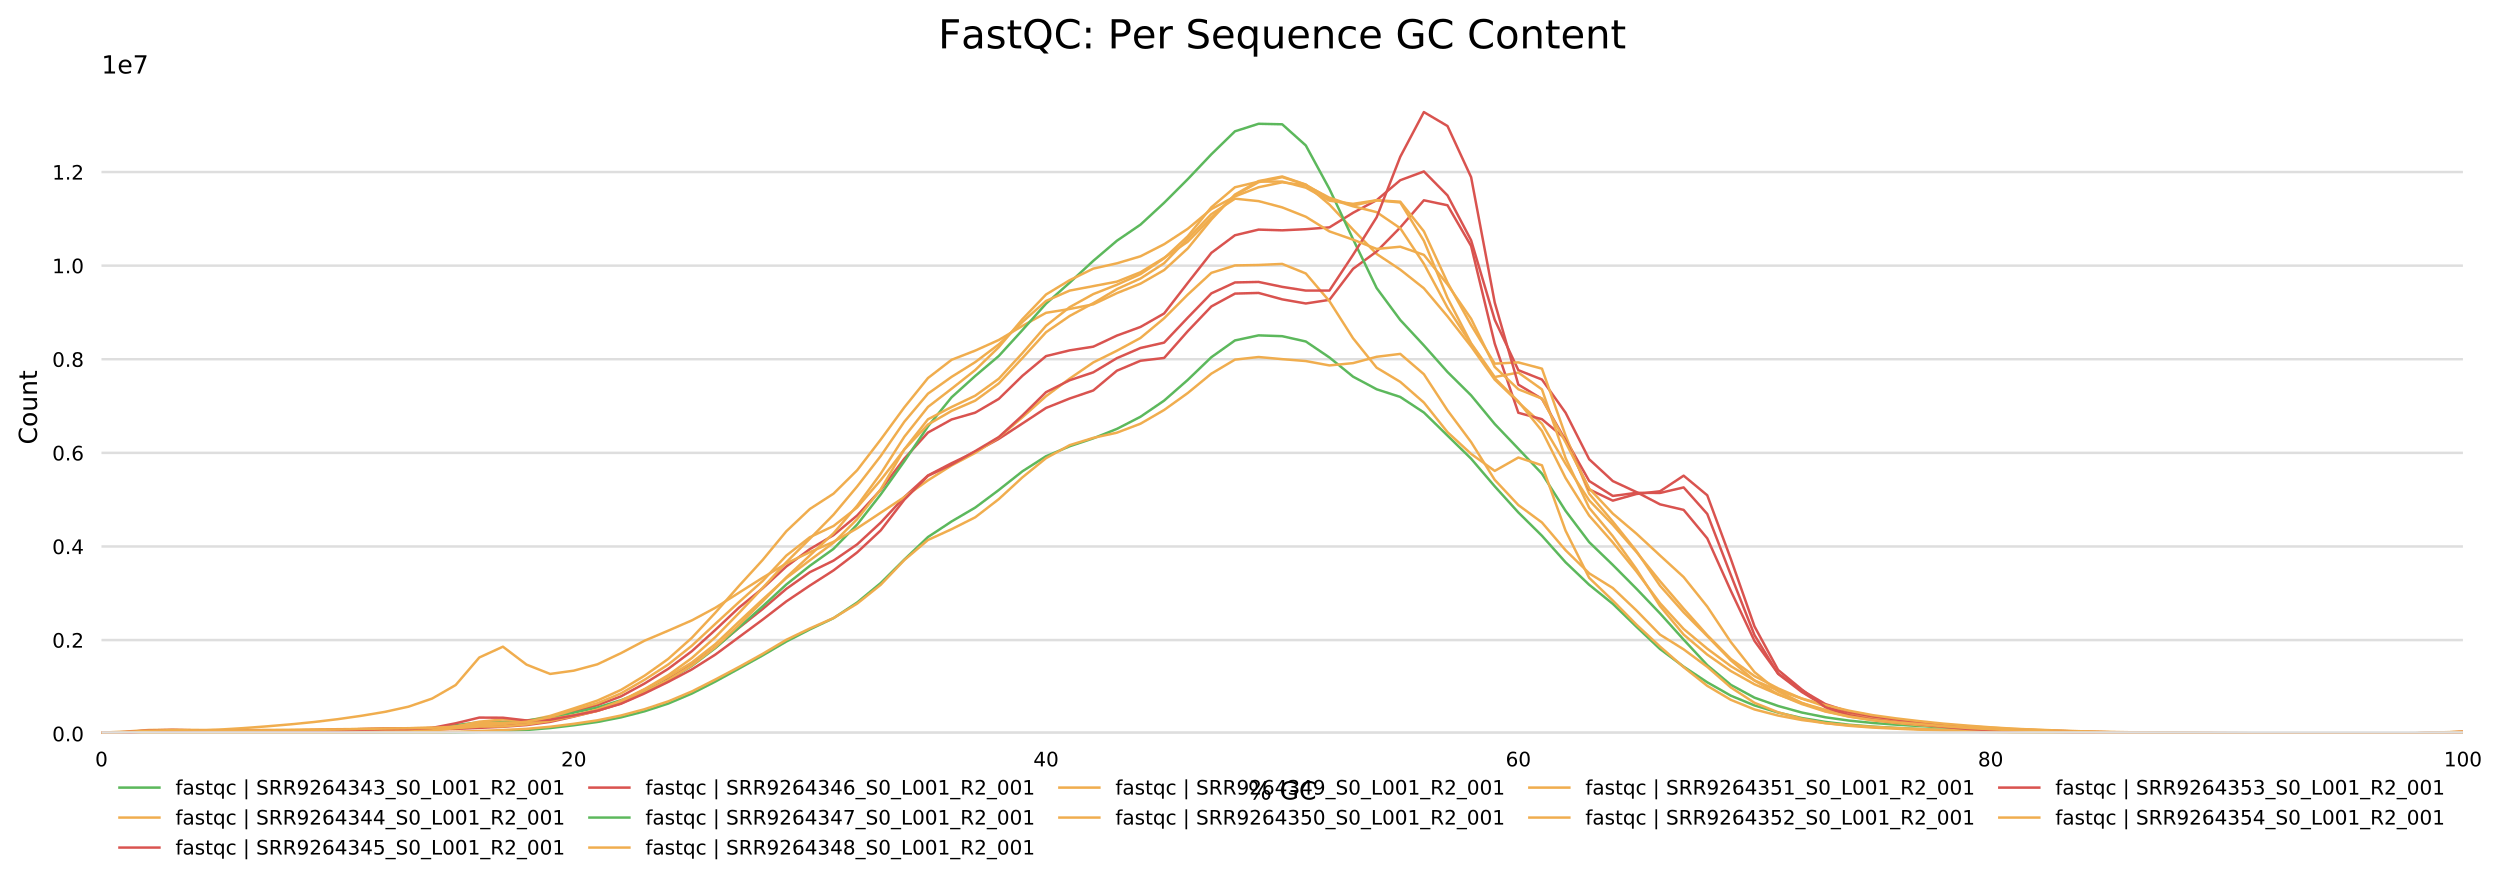 <?xml version="1.0" encoding="utf-8" standalone="no"?>
<!DOCTYPE svg PUBLIC "-//W3C//DTD SVG 1.1//EN"
  "http://www.w3.org/Graphics/SVG/1.1/DTD/svg11.dtd">
<!-- Created with matplotlib (http://matplotlib.org/) -->
<svg height="354.255pt" version="1.1" viewBox="0 0 1000.416 354.255" width="1000.416pt" xmlns="http://www.w3.org/2000/svg" xmlns:xlink="http://www.w3.org/1999/xlink">
 <defs>
  <style type="text/css">
*{stroke-linecap:butt;stroke-linejoin:round;}
  </style>
 </defs>
 <g id="figure_1">
  <g id="patch_1">
   <path d="M 0 354.255 
L 1000.416 354.255 
L 1000.416 0 
L 0 0 
z
" style="fill:#ffffff;"/>
  </g>
  <g id="axes_1">
   <g id="patch_2">
    <path d="M 40.601 293.596 
L 985.581 293.596 
L 985.581 32.416 
L 40.601 32.416 
z
" style="fill:#ffffff;"/>
   </g>
   <g id="matplotlib.axis_1">
    <g id="xtick_1">
     <g id="text_1">
      <!-- 0 -->
      <defs>
       <path d="M 31.781 66.406 
Q 24.172 66.406 20.328 58.906 
Q 16.5 51.422 16.5 36.375 
Q 16.5 21.391 20.328 13.891 
Q 24.172 6.391 31.781 6.391 
Q 39.453 6.391 43.281 13.891 
Q 47.125 21.391 47.125 36.375 
Q 47.125 51.422 43.281 58.906 
Q 39.453 66.406 31.781 66.406 
z
M 31.781 74.219 
Q 44.047 74.219 50.516 64.516 
Q 56.984 54.828 56.984 36.375 
Q 56.984 17.969 50.516 8.266 
Q 44.047 -1.422 31.781 -1.422 
Q 19.531 -1.422 13.062 8.266 
Q 6.594 17.969 6.594 36.375 
Q 6.594 54.828 13.062 64.516 
Q 19.531 74.219 31.781 74.219 
z
" id="DejaVuSans-30"/>
      </defs>
      <g transform="translate(38.056 306.674)scale(0.08 -0.08)">
       <use xlink:href="#DejaVuSans-30"/>
      </g>
     </g>
    </g>
    <g id="xtick_2">
     <g id="text_2">
      <!-- 20 -->
      <defs>
       <path d="M 19.188 8.297 
L 53.609 8.297 
L 53.609 0 
L 7.328 0 
L 7.328 8.297 
Q 12.938 14.109 22.625 23.891 
Q 32.328 33.688 34.812 36.531 
Q 39.547 41.844 41.422 45.531 
Q 43.312 49.219 43.312 52.781 
Q 43.312 58.594 39.234 62.25 
Q 35.156 65.922 28.609 65.922 
Q 23.969 65.922 18.812 64.312 
Q 13.672 62.703 7.812 59.422 
L 7.812 69.391 
Q 13.766 71.781 18.938 73 
Q 24.125 74.219 28.422 74.219 
Q 39.75 74.219 46.484 68.547 
Q 53.219 62.891 53.219 53.422 
Q 53.219 48.922 51.531 44.891 
Q 49.859 40.875 45.406 35.406 
Q 44.188 33.984 37.641 27.219 
Q 31.109 20.453 19.188 8.297 
z
" id="DejaVuSans-32"/>
      </defs>
      <g transform="translate(224.507 306.674)scale(0.08 -0.08)">
       <use xlink:href="#DejaVuSans-32"/>
       <use x="63.623" xlink:href="#DejaVuSans-30"/>
      </g>
     </g>
    </g>
    <g id="xtick_3">
     <g id="text_3">
      <!-- 40 -->
      <defs>
       <path d="M 37.797 64.312 
L 12.891 25.391 
L 37.797 25.391 
z
M 35.203 72.906 
L 47.609 72.906 
L 47.609 25.391 
L 58.016 25.391 
L 58.016 17.188 
L 47.609 17.188 
L 47.609 0 
L 37.797 0 
L 37.797 17.188 
L 4.891 17.188 
L 4.891 26.703 
z
" id="DejaVuSans-34"/>
      </defs>
      <g transform="translate(413.503 306.674)scale(0.08 -0.08)">
       <use xlink:href="#DejaVuSans-34"/>
       <use x="63.623" xlink:href="#DejaVuSans-30"/>
      </g>
     </g>
    </g>
    <g id="xtick_4">
     <g id="text_4">
      <!-- 60 -->
      <defs>
       <path d="M 33.016 40.375 
Q 26.375 40.375 22.484 35.828 
Q 18.609 31.297 18.609 23.391 
Q 18.609 15.531 22.484 10.953 
Q 26.375 6.391 33.016 6.391 
Q 39.656 6.391 43.531 10.953 
Q 47.406 15.531 47.406 23.391 
Q 47.406 31.297 43.531 35.828 
Q 39.656 40.375 33.016 40.375 
z
M 52.594 71.297 
L 52.594 62.312 
Q 48.875 64.062 45.094 64.984 
Q 41.312 65.922 37.594 65.922 
Q 27.828 65.922 22.672 59.328 
Q 17.531 52.734 16.797 39.406 
Q 19.672 43.656 24.016 45.922 
Q 28.375 48.188 33.594 48.188 
Q 44.578 48.188 50.953 41.516 
Q 57.328 34.859 57.328 23.391 
Q 57.328 12.156 50.688 5.359 
Q 44.047 -1.422 33.016 -1.422 
Q 20.359 -1.422 13.672 8.266 
Q 6.984 17.969 6.984 36.375 
Q 6.984 53.656 15.188 63.938 
Q 23.391 74.219 37.203 74.219 
Q 40.922 74.219 44.703 73.484 
Q 48.484 72.75 52.594 71.297 
z
" id="DejaVuSans-36"/>
      </defs>
      <g transform="translate(602.499 306.674)scale(0.08 -0.08)">
       <use xlink:href="#DejaVuSans-36"/>
       <use x="63.623" xlink:href="#DejaVuSans-30"/>
      </g>
     </g>
    </g>
    <g id="xtick_5">
     <g id="text_5">
      <!-- 80 -->
      <defs>
       <path d="M 31.781 34.625 
Q 24.75 34.625 20.719 30.859 
Q 16.703 27.094 16.703 20.516 
Q 16.703 13.922 20.719 10.156 
Q 24.75 6.391 31.781 6.391 
Q 38.812 6.391 42.859 10.172 
Q 46.922 13.969 46.922 20.516 
Q 46.922 27.094 42.891 30.859 
Q 38.875 34.625 31.781 34.625 
z
M 21.922 38.812 
Q 15.578 40.375 12.031 44.719 
Q 8.5 49.078 8.5 55.328 
Q 8.5 64.062 14.719 69.141 
Q 20.953 74.219 31.781 74.219 
Q 42.672 74.219 48.875 69.141 
Q 55.078 64.062 55.078 55.328 
Q 55.078 49.078 51.531 44.719 
Q 48 40.375 41.703 38.812 
Q 48.828 37.156 52.797 32.312 
Q 56.781 27.484 56.781 20.516 
Q 56.781 9.906 50.312 4.234 
Q 43.844 -1.422 31.781 -1.422 
Q 19.734 -1.422 13.25 4.234 
Q 6.781 9.906 6.781 20.516 
Q 6.781 27.484 10.781 32.312 
Q 14.797 37.156 21.922 38.812 
z
M 18.312 54.391 
Q 18.312 48.734 21.844 45.562 
Q 25.391 42.391 31.781 42.391 
Q 38.141 42.391 41.719 45.562 
Q 45.312 48.734 45.312 54.391 
Q 45.312 60.062 41.719 63.234 
Q 38.141 66.406 31.781 66.406 
Q 25.391 66.406 21.844 63.234 
Q 18.312 60.062 18.312 54.391 
z
" id="DejaVuSans-38"/>
      </defs>
      <g transform="translate(791.495 306.674)scale(0.08 -0.08)">
       <use xlink:href="#DejaVuSans-38"/>
       <use x="63.623" xlink:href="#DejaVuSans-30"/>
      </g>
     </g>
    </g>
    <g id="xtick_6">
     <g id="text_6">
      <!-- 100 -->
      <defs>
       <path d="M 12.406 8.297 
L 28.516 8.297 
L 28.516 63.922 
L 10.984 60.406 
L 10.984 69.391 
L 28.422 72.906 
L 38.281 72.906 
L 38.281 8.297 
L 54.391 8.297 
L 54.391 0 
L 12.406 0 
z
" id="DejaVuSans-31"/>
      </defs>
      <g transform="translate(977.946 306.674)scale(0.08 -0.08)">
       <use xlink:href="#DejaVuSans-31"/>
       <use x="63.623" xlink:href="#DejaVuSans-30"/>
       <use x="127.246" xlink:href="#DejaVuSans-30"/>
      </g>
     </g>
    </g>
    <g id="text_7">
     <!-- % GC -->
     <defs>
      <path d="M 72.703 32.078 
Q 68.453 32.078 66.031 28.469 
Q 63.625 24.859 63.625 18.406 
Q 63.625 12.062 66.031 8.422 
Q 68.453 4.781 72.703 4.781 
Q 76.859 4.781 79.266 8.422 
Q 81.688 12.062 81.688 18.406 
Q 81.688 24.812 79.266 28.438 
Q 76.859 32.078 72.703 32.078 
z
M 72.703 38.281 
Q 80.422 38.281 84.953 32.906 
Q 89.5 27.547 89.5 18.406 
Q 89.5 9.281 84.938 3.922 
Q 80.375 -1.422 72.703 -1.422 
Q 64.891 -1.422 60.344 3.922 
Q 55.812 9.281 55.812 18.406 
Q 55.812 27.594 60.375 32.938 
Q 64.938 38.281 72.703 38.281 
z
M 22.312 68.016 
Q 18.109 68.016 15.688 64.375 
Q 13.281 60.75 13.281 54.391 
Q 13.281 47.953 15.672 44.328 
Q 18.062 40.719 22.312 40.719 
Q 26.562 40.719 28.969 44.328 
Q 31.391 47.953 31.391 54.391 
Q 31.391 60.688 28.953 64.344 
Q 26.516 68.016 22.312 68.016 
z
M 66.406 74.219 
L 74.219 74.219 
L 28.609 -1.422 
L 20.797 -1.422 
z
M 22.312 74.219 
Q 30.031 74.219 34.609 68.875 
Q 39.203 63.531 39.203 54.391 
Q 39.203 45.172 34.641 39.844 
Q 30.078 34.516 22.312 34.516 
Q 14.547 34.516 10.031 39.859 
Q 5.516 45.219 5.516 54.391 
Q 5.516 63.484 10.047 68.844 
Q 14.594 74.219 22.312 74.219 
z
" id="DejaVuSans-25"/>
      <path id="DejaVuSans-20"/>
      <path d="M 59.516 10.406 
L 59.516 29.984 
L 43.406 29.984 
L 43.406 38.094 
L 69.281 38.094 
L 69.281 6.781 
Q 63.578 2.734 56.688 0.656 
Q 49.812 -1.422 42 -1.422 
Q 24.906 -1.422 15.25 8.562 
Q 5.609 18.562 5.609 36.375 
Q 5.609 54.25 15.25 64.234 
Q 24.906 74.219 42 74.219 
Q 49.125 74.219 55.547 72.453 
Q 61.969 70.703 67.391 67.281 
L 67.391 56.781 
Q 61.922 61.422 55.766 63.766 
Q 49.609 66.109 42.828 66.109 
Q 29.438 66.109 22.719 58.641 
Q 16.016 51.172 16.016 36.375 
Q 16.016 21.625 22.719 14.156 
Q 29.438 6.688 42.828 6.688 
Q 48.047 6.688 52.141 7.594 
Q 56.25 8.5 59.516 10.406 
z
" id="DejaVuSans-47"/>
      <path d="M 64.406 67.281 
L 64.406 56.891 
Q 59.422 61.531 53.781 63.812 
Q 48.141 66.109 41.797 66.109 
Q 29.297 66.109 22.656 58.469 
Q 16.016 50.828 16.016 36.375 
Q 16.016 21.969 22.656 14.328 
Q 29.297 6.688 41.797 6.688 
Q 48.141 6.688 53.781 8.984 
Q 59.422 11.281 64.406 15.922 
L 64.406 5.609 
Q 59.234 2.094 53.438 0.328 
Q 47.656 -1.422 41.219 -1.422 
Q 24.656 -1.422 15.125 8.703 
Q 5.609 18.844 5.609 36.375 
Q 5.609 53.953 15.125 64.078 
Q 24.656 74.219 41.219 74.219 
Q 47.75 74.219 53.531 72.484 
Q 59.328 70.75 64.406 67.281 
z
" id="DejaVuSans-43"/>
     </defs>
     <g transform="translate(499.385 319.937)scale(0.1 -0.1)">
      <use xlink:href="#DejaVuSans-25"/>
      <use x="95.02" xlink:href="#DejaVuSans-20"/>
      <use x="126.807" xlink:href="#DejaVuSans-47"/>
      <use x="204.297" xlink:href="#DejaVuSans-43"/>
     </g>
    </g>
   </g>
   <g id="matplotlib.axis_2">
    <g id="ytick_1">
     <g id="line2d_1">
      <path clip-path="url(#p2de4fa1888)" d="M 40.601 293.596 
L 985.581 293.596 
" style="fill:none;stroke:#dedede;stroke-linecap:square;"/>
     </g>
     <g id="text_8">
      <!-- 0.0 -->
      <defs>
       <path d="M 10.688 12.406 
L 21 12.406 
L 21 0 
L 10.688 0 
z
" id="DejaVuSans-2e"/>
      </defs>
      <g transform="translate(20.878 296.635)scale(0.08 -0.08)">
       <use xlink:href="#DejaVuSans-30"/>
       <use x="63.623" xlink:href="#DejaVuSans-2e"/>
       <use x="95.41" xlink:href="#DejaVuSans-30"/>
      </g>
     </g>
    </g>
    <g id="ytick_2">
     <g id="line2d_2">
      <path clip-path="url(#p2de4fa1888)" d="M 40.601 256.136 
L 985.581 256.136 
" style="fill:none;stroke:#dedede;stroke-linecap:square;"/>
     </g>
     <g id="text_9">
      <!-- 0.2 -->
      <g transform="translate(20.878 259.175)scale(0.08 -0.08)">
       <use xlink:href="#DejaVuSans-30"/>
       <use x="63.623" xlink:href="#DejaVuSans-2e"/>
       <use x="95.41" xlink:href="#DejaVuSans-32"/>
      </g>
     </g>
    </g>
    <g id="ytick_3">
     <g id="line2d_3">
      <path clip-path="url(#p2de4fa1888)" d="M 40.601 218.677 
L 985.581 218.677 
" style="fill:none;stroke:#dedede;stroke-linecap:square;"/>
     </g>
     <g id="text_10">
      <!-- 0.4 -->
      <g transform="translate(20.878 221.716)scale(0.08 -0.08)">
       <use xlink:href="#DejaVuSans-30"/>
       <use x="63.623" xlink:href="#DejaVuSans-2e"/>
       <use x="95.41" xlink:href="#DejaVuSans-34"/>
      </g>
     </g>
    </g>
    <g id="ytick_4">
     <g id="line2d_4">
      <path clip-path="url(#p2de4fa1888)" d="M 40.601 181.217 
L 985.581 181.217 
" style="fill:none;stroke:#dedede;stroke-linecap:square;"/>
     </g>
     <g id="text_11">
      <!-- 0.6 -->
      <g transform="translate(20.878 184.256)scale(0.08 -0.08)">
       <use xlink:href="#DejaVuSans-30"/>
       <use x="63.623" xlink:href="#DejaVuSans-2e"/>
       <use x="95.41" xlink:href="#DejaVuSans-36"/>
      </g>
     </g>
    </g>
    <g id="ytick_5">
     <g id="line2d_5">
      <path clip-path="url(#p2de4fa1888)" d="M 40.601 143.757 
L 985.581 143.757 
" style="fill:none;stroke:#dedede;stroke-linecap:square;"/>
     </g>
     <g id="text_12">
      <!-- 0.8 -->
      <g transform="translate(20.878 146.797)scale(0.08 -0.08)">
       <use xlink:href="#DejaVuSans-30"/>
       <use x="63.623" xlink:href="#DejaVuSans-2e"/>
       <use x="95.41" xlink:href="#DejaVuSans-38"/>
      </g>
     </g>
    </g>
    <g id="ytick_6">
     <g id="line2d_6">
      <path clip-path="url(#p2de4fa1888)" d="M 40.601 106.298 
L 985.581 106.298 
" style="fill:none;stroke:#dedede;stroke-linecap:square;"/>
     </g>
     <g id="text_13">
      <!-- 1.0 -->
      <g transform="translate(20.878 109.337)scale(0.08 -0.08)">
       <use xlink:href="#DejaVuSans-31"/>
       <use x="63.623" xlink:href="#DejaVuSans-2e"/>
       <use x="95.41" xlink:href="#DejaVuSans-30"/>
      </g>
     </g>
    </g>
    <g id="ytick_7">
     <g id="line2d_7">
      <path clip-path="url(#p2de4fa1888)" d="M 40.601 68.838 
L 985.581 68.838 
" style="fill:none;stroke:#dedede;stroke-linecap:square;"/>
     </g>
     <g id="text_14">
      <!-- 1.2 -->
      <g transform="translate(20.878 71.878)scale(0.08 -0.08)">
       <use xlink:href="#DejaVuSans-31"/>
       <use x="63.623" xlink:href="#DejaVuSans-2e"/>
       <use x="95.41" xlink:href="#DejaVuSans-32"/>
      </g>
     </g>
    </g>
    <g id="text_15">
     <!-- Count -->
     <defs>
      <path d="M 30.609 48.391 
Q 23.391 48.391 19.188 42.75 
Q 14.984 37.109 14.984 27.297 
Q 14.984 17.484 19.156 11.844 
Q 23.344 6.203 30.609 6.203 
Q 37.797 6.203 41.984 11.859 
Q 46.188 17.531 46.188 27.297 
Q 46.188 37.016 41.984 42.703 
Q 37.797 48.391 30.609 48.391 
z
M 30.609 56 
Q 42.328 56 49.016 48.375 
Q 55.719 40.766 55.719 27.297 
Q 55.719 13.875 49.016 6.219 
Q 42.328 -1.422 30.609 -1.422 
Q 18.844 -1.422 12.172 6.219 
Q 5.516 13.875 5.516 27.297 
Q 5.516 40.766 12.172 48.375 
Q 18.844 56 30.609 56 
z
" id="DejaVuSans-6f"/>
      <path d="M 8.5 21.578 
L 8.5 54.688 
L 17.484 54.688 
L 17.484 21.922 
Q 17.484 14.156 20.5 10.266 
Q 23.531 6.391 29.594 6.391 
Q 36.859 6.391 41.078 11.031 
Q 45.312 15.672 45.312 23.688 
L 45.312 54.688 
L 54.297 54.688 
L 54.297 0 
L 45.312 0 
L 45.312 8.406 
Q 42.047 3.422 37.719 1 
Q 33.406 -1.422 27.688 -1.422 
Q 18.266 -1.422 13.375 4.438 
Q 8.5 10.297 8.5 21.578 
z
M 31.109 56 
z
" id="DejaVuSans-75"/>
      <path d="M 54.891 33.016 
L 54.891 0 
L 45.906 0 
L 45.906 32.719 
Q 45.906 40.484 42.875 44.328 
Q 39.844 48.188 33.797 48.188 
Q 26.516 48.188 22.312 43.547 
Q 18.109 38.922 18.109 30.906 
L 18.109 0 
L 9.078 0 
L 9.078 54.688 
L 18.109 54.688 
L 18.109 46.188 
Q 21.344 51.125 25.703 53.562 
Q 30.078 56 35.797 56 
Q 45.219 56 50.047 50.172 
Q 54.891 44.344 54.891 33.016 
z
" id="DejaVuSans-6e"/>
      <path d="M 18.312 70.219 
L 18.312 54.688 
L 36.812 54.688 
L 36.812 47.703 
L 18.312 47.703 
L 18.312 18.016 
Q 18.312 11.328 20.141 9.422 
Q 21.969 7.516 27.594 7.516 
L 36.812 7.516 
L 36.812 0 
L 27.594 0 
Q 17.188 0 13.234 3.875 
Q 9.281 7.766 9.281 18.016 
L 9.281 47.703 
L 2.688 47.703 
L 2.688 54.688 
L 9.281 54.688 
L 9.281 70.219 
z
" id="DejaVuSans-74"/>
     </defs>
     <g transform="translate(14.798 177.854)rotate(-90)scale(0.1 -0.1)">
      <use xlink:href="#DejaVuSans-43"/>
      <use x="69.824" xlink:href="#DejaVuSans-6f"/>
      <use x="131.006" xlink:href="#DejaVuSans-75"/>
      <use x="194.385" xlink:href="#DejaVuSans-6e"/>
      <use x="257.764" xlink:href="#DejaVuSans-74"/>
     </g>
    </g>
    <g id="text_16">
     <!-- 1e7 -->
     <defs>
      <path d="M 56.203 29.594 
L 56.203 25.203 
L 14.891 25.203 
Q 15.484 15.922 20.484 11.062 
Q 25.484 6.203 34.422 6.203 
Q 39.594 6.203 44.453 7.469 
Q 49.312 8.734 54.109 11.281 
L 54.109 2.781 
Q 49.266 0.734 44.188 -0.344 
Q 39.109 -1.422 33.891 -1.422 
Q 20.797 -1.422 13.156 6.188 
Q 5.516 13.812 5.516 26.812 
Q 5.516 40.234 12.766 48.109 
Q 20.016 56 32.328 56 
Q 43.359 56 49.781 48.891 
Q 56.203 41.797 56.203 29.594 
z
M 47.219 32.234 
Q 47.125 39.594 43.094 43.984 
Q 39.062 48.391 32.422 48.391 
Q 24.906 48.391 20.391 44.141 
Q 15.875 39.891 15.188 32.172 
z
" id="DejaVuSans-65"/>
      <path d="M 8.203 72.906 
L 55.078 72.906 
L 55.078 68.703 
L 28.609 0 
L 18.312 0 
L 43.219 64.594 
L 8.203 64.594 
z
" id="DejaVuSans-37"/>
     </defs>
     <g transform="translate(40.601 29.416)scale(0.1 -0.1)">
      <use xlink:href="#DejaVuSans-31"/>
      <use x="63.623" xlink:href="#DejaVuSans-65"/>
      <use x="125.146" xlink:href="#DejaVuSans-37"/>
     </g>
    </g>
   </g>
   <g id="line2d_8">
    <path clip-path="url(#p2de4fa1888)" d="M 40.601 293.576 
L 50.05 293.56 
L 59.5 293.534 
L 68.95 293.521 
L 78.4 293.511 
L 87.85 293.504 
L 97.299 293.495 
L 106.749 293.483 
L 116.199 293.472 
L 125.649 293.455 
L 135.099 293.433 
L 144.548 293.405 
L 153.998 293.365 
L 163.448 293.303 
L 172.898 293.208 
L 182.348 293.053 
L 191.797 292.852 
L 201.247 292.572 
L 210.697 292.121 
L 220.147 291.346 
L 229.597 290.228 
L 239.046 288.913 
L 248.496 287.067 
L 257.946 284.629 
L 267.396 281.554 
L 276.846 277.541 
L 286.295 272.726 
L 295.745 267.532 
L 305.195 262.271 
L 314.645 256.727 
L 324.095 251.864 
L 333.544 247.367 
L 342.994 241.102 
L 352.444 233.298 
L 361.894 223.899 
L 371.344 214.898 
L 380.793 208.66 
L 390.243 203.123 
L 399.693 196.073 
L 409.143 188.594 
L 418.593 182.561 
L 428.042 178.586 
L 437.492 175.418 
L 446.942 171.629 
L 456.392 166.768 
L 465.842 160.307 
L 475.291 152.026 
L 484.741 142.938 
L 494.191 136.227 
L 503.641 134.205 
L 513.091 134.528 
L 522.54 136.65 
L 531.99 143.048 
L 541.44 150.723 
L 550.89 155.773 
L 560.34 158.85 
L 569.789 165.074 
L 579.239 174.306 
L 588.689 183.549 
L 598.139 194.622 
L 607.589 205.06 
L 617.038 214.403 
L 626.488 225.009 
L 635.938 234.013 
L 645.388 241.63 
L 654.838 250.797 
L 664.287 259.724 
L 673.737 266.769 
L 683.187 273.032 
L 692.637 278.394 
L 702.087 282.292 
L 711.536 285.146 
L 720.986 287.328 
L 730.436 288.873 
L 739.886 290.001 
L 749.336 290.764 
L 758.785 291.285 
L 768.235 291.716 
L 777.685 292.095 
L 787.135 292.411 
L 796.585 292.674 
L 806.034 292.888 
L 815.484 293.08 
L 824.934 293.262 
L 834.384 293.368 
L 843.834 293.421 
L 853.283 293.459 
L 862.733 293.492 
L 872.183 293.521 
L 881.633 293.543 
L 891.083 293.556 
L 900.532 293.565 
L 909.982 293.573 
L 919.432 293.577 
L 928.882 293.581 
L 938.332 293.583 
L 947.781 293.583 
L 957.231 293.581 
L 966.681 293.571 
L 976.131 293.542 
L 985.581 293.521 
" style="fill:none;stroke:#5cb85c;stroke-linecap:square;"/>
   </g>
   <g id="line2d_9">
    <path clip-path="url(#p2de4fa1888)" d="M 40.601 293.171 
L 50.05 292.758 
L 59.5 292.124 
L 68.95 292.001 
L 78.4 292.096 
L 87.85 292.136 
L 97.299 292.143 
L 106.749 292.091 
L 116.199 292.046 
L 125.649 291.922 
L 135.099 291.803 
L 144.548 291.717 
L 153.998 291.554 
L 163.448 291.397 
L 172.898 291.199 
L 182.348 290.725 
L 191.797 290.205 
L 201.247 289.623 
L 210.697 288.523 
L 220.147 286.487 
L 229.597 283.476 
L 239.046 280.348 
L 248.496 276.081 
L 257.946 270.374 
L 267.396 263.671 
L 276.846 255.233 
L 286.295 245.135 
L 295.745 234.421 
L 305.195 224.07 
L 314.645 212.61 
L 324.095 203.661 
L 333.544 197.548 
L 342.994 188.181 
L 352.444 175.886 
L 361.894 162.989 
L 371.344 151.282 
L 380.793 143.973 
L 390.243 140.301 
L 399.693 136.039 
L 409.143 130.398 
L 418.593 125.177 
L 428.042 123.64 
L 437.492 121.779 
L 446.942 117.299 
L 456.392 113.502 
L 465.842 108.073 
L 475.291 99.42 
L 484.741 87.851 
L 494.191 77.842 
L 503.641 72.459 
L 513.091 70.609 
L 522.54 73.857 
L 531.99 81.854 
L 541.44 91.889 
L 550.89 101.625 
L 560.34 107.9 
L 569.789 115.367 
L 579.239 126.598 
L 588.689 138.657 
L 598.139 151.917 
L 607.589 160.979 
L 617.038 169.596 
L 626.488 185.62 
L 635.938 200.243 
L 645.388 210.007 
L 654.838 220.887 
L 664.287 232.574 
L 673.737 243.564 
L 683.187 254.16 
L 692.637 263.683 
L 702.087 270.548 
L 711.536 275.468 
L 720.986 279.555 
L 730.436 282.689 
L 739.886 285.084 
L 749.336 286.803 
L 758.785 287.963 
L 768.235 288.972 
L 777.685 289.953 
L 787.135 290.622 
L 796.585 291.195 
L 806.034 291.712 
L 815.484 292.105 
L 824.934 292.486 
L 834.384 292.795 
L 843.834 292.976 
L 853.283 293.091 
L 862.733 293.195 
L 872.183 293.274 
L 881.633 293.333 
L 891.083 293.383 
L 900.532 293.42 
L 909.982 293.449 
L 919.432 293.47 
L 928.882 293.485 
L 938.332 293.499 
L 947.781 293.509 
L 957.231 293.51 
L 966.681 293.465 
L 976.131 293.216 
L 985.581 293.01 
" style="fill:none;stroke:#f0ad4e;stroke-linecap:square;"/>
   </g>
   <g id="line2d_10">
    <path clip-path="url(#p2de4fa1888)" d="M 40.601 293.266 
L 50.05 292.949 
L 59.5 292.285 
L 68.95 292.087 
L 78.4 292.243 
L 87.85 292.312 
L 97.299 292.348 
L 106.749 292.312 
L 116.199 292.246 
L 125.649 292.17 
L 135.099 292.091 
L 144.548 291.76 
L 153.998 291.549 
L 163.448 291.554 
L 172.898 291.427 
L 182.348 291.092 
L 191.797 290.586 
L 201.247 290.042 
L 210.697 289.194 
L 220.147 287.48 
L 229.597 284.745 
L 239.046 282.174 
L 248.496 278.656 
L 257.946 273.512 
L 267.396 267.646 
L 276.846 260.583 
L 286.295 252.025 
L 295.745 243.128 
L 305.195 235.429 
L 314.645 226.699 
L 324.095 219.715 
L 333.544 214.15 
L 342.994 206.299 
L 352.444 196.004 
L 361.894 183.515 
L 371.344 173.088 
L 380.793 167.859 
L 390.243 165.128 
L 399.693 159.611 
L 409.143 150.384 
L 418.593 142.5 
L 428.042 140.202 
L 437.492 138.724 
L 446.942 134.286 
L 456.392 130.83 
L 465.842 125.438 
L 475.291 113.219 
L 484.741 101.186 
L 494.191 94.137 
L 503.641 91.878 
L 513.091 92.166 
L 522.54 91.717 
L 531.99 90.984 
L 541.44 85.153 
L 550.89 80.091 
L 560.34 72.115 
L 569.789 68.609 
L 579.239 78.201 
L 588.689 96.157 
L 598.139 127.972 
L 607.589 148.127 
L 617.038 151.883 
L 626.488 165.152 
L 635.938 183.779 
L 645.388 192.512 
L 654.838 196.905 
L 664.287 201.825 
L 673.737 204.038 
L 683.187 215.43 
L 692.637 236.447 
L 702.087 256.483 
L 711.536 269.534 
L 720.986 276.197 
L 730.436 281.736 
L 739.886 284.819 
L 749.336 286.777 
L 758.785 288.045 
L 768.235 289.092 
L 777.685 290.134 
L 787.135 290.906 
L 796.585 291.515 
L 806.034 291.955 
L 815.484 292.225 
L 824.934 292.524 
L 834.384 292.812 
L 843.834 293.006 
L 853.283 293.128 
L 862.733 293.215 
L 872.183 293.282 
L 881.633 293.337 
L 891.083 293.381 
L 900.532 293.413 
L 909.982 293.44 
L 919.432 293.462 
L 928.882 293.479 
L 938.332 293.49 
L 947.781 293.497 
L 957.231 293.496 
L 966.681 293.445 
L 976.131 293.142 
L 985.581 292.887 
" style="fill:none;stroke:#d9534f;stroke-linecap:square;"/>
   </g>
   <g id="line2d_11">
    <path clip-path="url(#p2de4fa1888)" d="M 40.601 293.307 
L 50.05 293.142 
L 59.5 292.585 
L 68.95 292.351 
L 78.4 292.513 
L 87.85 292.572 
L 97.299 292.622 
L 106.749 292.596 
L 116.199 292.528 
L 125.649 292.503 
L 135.099 292.47 
L 144.548 291.997 
L 153.998 291.732 
L 163.448 291.878 
L 172.898 291.883 
L 182.348 291.681 
L 191.797 291.273 
L 201.247 290.828 
L 210.697 290.149 
L 220.147 288.872 
L 229.597 286.769 
L 239.046 284.43 
L 248.496 281.49 
L 257.946 277.144 
L 267.396 271.697 
L 276.846 265.829 
L 286.295 259.046 
L 295.745 251.191 
L 305.195 243.7 
L 314.645 235.651 
L 324.095 228.951 
L 333.544 224.34 
L 342.994 217.839 
L 352.444 209.103 
L 361.894 198.893 
L 371.344 190.25 
L 380.793 185.35 
L 390.243 180.808 
L 399.693 175.62 
L 409.143 169.459 
L 418.593 163.241 
L 428.042 159.468 
L 437.492 156.247 
L 446.942 148.34 
L 456.392 144.356 
L 465.842 143.242 
L 475.291 132.539 
L 484.741 122.633 
L 494.191 117.488 
L 503.641 117.224 
L 513.091 119.791 
L 522.54 121.445 
L 531.99 119.995 
L 541.44 107.578 
L 550.89 100.632 
L 560.34 91.02 
L 569.789 80.151 
L 579.239 82.143 
L 588.689 98.429 
L 598.139 137.498 
L 607.589 165.179 
L 617.038 167.759 
L 626.488 175.67 
L 635.938 192.477 
L 645.388 198.459 
L 654.838 197.226 
L 664.287 197.256 
L 673.737 195.047 
L 683.187 205.653 
L 692.637 230.124 
L 702.087 254.138 
L 711.536 269.665 
L 720.986 276.891 
L 730.436 282.714 
L 739.886 285.769 
L 749.336 287.628 
L 758.785 288.788 
L 768.235 289.622 
L 777.685 290.581 
L 787.135 291.36 
L 796.585 291.848 
L 806.034 292.218 
L 815.484 292.489 
L 824.934 292.752 
L 834.384 292.989 
L 843.834 293.119 
L 853.283 293.197 
L 862.733 293.266 
L 872.183 293.321 
L 881.633 293.362 
L 891.083 293.396 
L 900.532 293.424 
L 909.982 293.448 
L 919.432 293.466 
L 928.882 293.477 
L 938.332 293.485 
L 947.781 293.492 
L 957.231 293.487 
L 966.681 293.438 
L 976.131 293.176 
L 985.581 292.955 
" style="fill:none;stroke:#d9534f;stroke-linecap:square;"/>
   </g>
   <g id="line2d_12">
    <path clip-path="url(#p2de4fa1888)" d="M 40.601 293.535 
L 50.05 293.485 
L 59.5 293.392 
L 68.95 293.335 
L 78.4 293.284 
L 87.85 293.235 
L 97.299 293.196 
L 106.749 293.141 
L 116.199 293.081 
L 125.649 292.969 
L 135.099 292.815 
L 144.548 292.65 
L 153.998 292.394 
L 163.448 292.035 
L 172.898 291.576 
L 182.348 290.185 
L 191.797 289.039 
L 201.247 288.856 
L 210.697 288.296 
L 220.147 287.096 
L 229.597 285.19 
L 239.046 283.101 
L 248.496 280.21 
L 257.946 276.481 
L 267.396 272.15 
L 276.846 266.469 
L 286.295 259.309 
L 295.745 251.058 
L 305.195 242.62 
L 314.645 233.913 
L 324.095 226.396 
L 333.544 219.635 
L 342.994 209.915 
L 352.444 197.84 
L 361.894 184.582 
L 371.344 170.621 
L 380.793 158.987 
L 390.243 150.456 
L 399.693 142.437 
L 409.143 132.087 
L 418.593 121.501 
L 428.042 113.117 
L 437.492 104.386 
L 446.942 96.335 
L 456.392 89.881 
L 465.842 81.151 
L 475.291 71.706 
L 484.741 61.742 
L 494.191 52.542 
L 503.641 49.531 
L 513.091 49.74 
L 522.54 58.21 
L 531.99 75.615 
L 541.44 95.7 
L 550.89 115.276 
L 560.34 128.053 
L 569.789 138.225 
L 579.239 148.856 
L 588.689 158.215 
L 598.139 169.67 
L 607.589 179.57 
L 617.038 189.553 
L 626.488 204.427 
L 635.938 216.95 
L 645.388 226.062 
L 654.838 235.575 
L 664.287 245.459 
L 673.737 255.957 
L 683.187 266.16 
L 692.637 274.056 
L 702.087 279.18 
L 711.536 282.504 
L 720.986 285.121 
L 730.436 287.028 
L 739.886 288.356 
L 749.336 289.299 
L 758.785 289.985 
L 768.235 290.538 
L 777.685 291.107 
L 787.135 291.544 
L 796.585 291.917 
L 806.034 292.227 
L 815.484 292.478 
L 824.934 292.775 
L 834.384 293.035 
L 843.834 293.152 
L 853.283 293.224 
L 862.733 293.313 
L 872.183 293.376 
L 881.633 293.419 
L 891.083 293.461 
L 900.532 293.488 
L 909.982 293.51 
L 919.432 293.527 
L 928.882 293.539 
L 938.332 293.549 
L 947.781 293.56 
L 957.231 293.566 
L 966.681 293.561 
L 976.131 293.541 
L 985.581 293.527 
" style="fill:none;stroke:#5cb85c;stroke-linecap:square;"/>
   </g>
   <g id="line2d_13">
    <path clip-path="url(#p2de4fa1888)" d="M 40.601 293.451 
L 50.05 293.379 
L 59.5 293.242 
L 68.95 293.18 
L 78.4 293.177 
L 87.85 293.173 
L 97.299 293.159 
L 106.749 293.129 
L 116.199 293.099 
L 125.649 293.043 
L 135.099 292.973 
L 144.548 292.904 
L 153.998 292.782 
L 163.448 292.598 
L 172.898 292.353 
L 182.348 291.385 
L 191.797 290.744 
L 201.247 290.678 
L 210.697 289.891 
L 220.147 288.516 
L 229.597 286.518 
L 239.046 283.961 
L 248.496 280.418 
L 257.946 275.753 
L 267.396 270.179 
L 276.846 263.318 
L 286.295 254.937 
L 295.745 245.257 
L 305.195 235.235 
L 314.645 224.989 
L 324.095 215.557 
L 333.544 205.954 
L 342.994 194.671 
L 352.444 182.467 
L 361.894 168.749 
L 371.344 157.521 
L 380.793 150.807 
L 390.243 144.914 
L 399.693 137.785 
L 409.143 128.862 
L 418.593 120.419 
L 428.042 116.285 
L 437.492 114.496 
L 446.942 112.696 
L 456.392 108.933 
L 465.842 103.177 
L 475.291 96.735 
L 484.741 87.106 
L 494.191 78.137 
L 503.641 72.919 
L 513.091 70.885 
L 522.54 73.935 
L 531.99 79.535 
L 541.44 82.559 
L 550.89 84.889 
L 560.34 91.345 
L 569.789 105.565 
L 579.239 123.109 
L 588.689 137.63 
L 598.139 151.295 
L 607.589 160.666 
L 617.038 172.442 
L 626.488 191.287 
L 635.938 206.339 
L 645.388 217.071 
L 654.838 228.691 
L 664.287 241.373 
L 673.737 251.694 
L 683.187 259.587 
L 692.637 266.583 
L 702.087 272.273 
L 711.536 276.318 
L 720.986 279.506 
L 730.436 282.195 
L 739.886 284.387 
L 749.336 286.168 
L 758.785 287.474 
L 768.235 288.588 
L 777.685 289.57 
L 787.135 290.343 
L 796.585 291.038 
L 806.034 291.62 
L 815.484 292.015 
L 824.934 292.362 
L 834.384 292.676 
L 843.834 292.885 
L 853.283 293.036 
L 862.733 293.157 
L 872.183 293.25 
L 881.633 293.324 
L 891.083 293.377 
L 900.532 293.408 
L 909.982 293.431 
L 919.432 293.45 
L 928.882 293.464 
L 938.332 293.476 
L 947.781 293.48 
L 957.231 293.471 
L 966.681 293.411 
L 976.131 293.12 
L 985.581 292.881 
" style="fill:none;stroke:#f0ad4e;stroke-linecap:square;"/>
   </g>
   <g id="line2d_14">
    <path clip-path="url(#p2de4fa1888)" d="M 40.601 293.446 
L 50.05 293.336 
L 59.5 293.155 
L 68.95 293.094 
L 78.4 293.099 
L 87.85 293.099 
L 97.299 293.088 
L 106.749 293.064 
L 116.199 293.04 
L 125.649 292.994 
L 135.099 292.927 
L 144.548 292.846 
L 153.998 292.717 
L 163.448 292.482 
L 172.898 292.096 
L 182.348 290.736 
L 191.797 289.399 
L 201.247 289.2 
L 210.697 288.973 
L 220.147 288.117 
L 229.597 286.585 
L 239.046 284.497 
L 248.496 281.206 
L 257.946 276.92 
L 267.396 272.121 
L 276.846 266.287 
L 286.295 258.975 
L 295.745 250.04 
L 305.195 240.642 
L 314.645 231.043 
L 324.095 222.253 
L 333.544 213.391 
L 342.994 202.362 
L 352.444 189.525 
L 361.894 174.759 
L 371.344 162.838 
L 380.793 155.561 
L 390.243 148.091 
L 399.693 138.919 
L 409.143 127.708 
L 418.593 117.842 
L 428.042 112.118 
L 437.492 107.494 
L 446.942 105.372 
L 456.392 102.557 
L 465.842 97.732 
L 475.291 91.56 
L 484.741 83.669 
L 494.191 78.598 
L 503.641 74.929 
L 513.091 72.959 
L 522.54 74.157 
L 531.99 79.12 
L 541.44 82.262 
L 550.89 80.168 
L 560.34 81.025 
L 569.789 96.361 
L 579.239 119.211 
L 588.689 137.386 
L 598.139 150.862 
L 607.589 149.088 
L 617.038 155.829 
L 626.488 183.3 
L 635.938 203.225 
L 645.388 214.543 
L 654.838 227.72 
L 664.287 242.556 
L 673.737 253.923 
L 683.187 261.957 
L 692.637 268.537 
L 702.087 273.837 
L 711.536 277.92 
L 720.986 281.326 
L 730.436 284.035 
L 739.886 286.081 
L 749.336 287.686 
L 758.785 288.902 
L 768.235 289.871 
L 777.685 290.627 
L 787.135 291.167 
L 796.585 291.672 
L 806.034 292.115 
L 815.484 292.442 
L 824.934 292.727 
L 834.384 292.942 
L 843.834 293.089 
L 853.283 293.199 
L 862.733 293.275 
L 872.183 293.334 
L 881.633 293.385 
L 891.083 293.418 
L 900.532 293.434 
L 909.982 293.446 
L 919.432 293.458 
L 928.882 293.47 
L 938.332 293.477 
L 947.781 293.478 
L 957.231 293.466 
L 966.681 293.386 
L 976.131 293.067 
L 985.581 292.818 
" style="fill:none;stroke:#f0ad4e;stroke-linecap:square;"/>
   </g>
   <g id="line2d_15">
    <path clip-path="url(#p2de4fa1888)" d="M 40.601 293.331 
L 50.05 293.117 
L 59.5 292.73 
L 68.95 292.596 
L 78.4 292.643 
L 87.85 292.677 
L 97.299 292.687 
L 106.749 292.665 
L 116.199 292.647 
L 125.649 292.597 
L 135.099 292.523 
L 144.548 292.417 
L 153.998 292.278 
L 163.448 292.087 
L 172.898 291.705 
L 182.348 290.754 
L 191.797 288.789 
L 201.247 287.917 
L 210.697 288.355 
L 220.147 287.775 
L 229.597 286.18 
L 239.046 284.086 
L 248.496 280.626 
L 257.946 275.85 
L 267.396 270.811 
L 276.846 265.085 
L 286.295 257.71 
L 295.745 248.721 
L 305.195 239.886 
L 314.645 231.328 
L 324.095 224.191 
L 333.544 217.182 
L 342.994 207.771 
L 352.444 195.796 
L 361.894 179.774 
L 371.344 167.777 
L 380.793 162.865 
L 390.243 158.343 
L 399.693 151.544 
L 409.143 141.276 
L 418.593 130.351 
L 428.042 122.915 
L 437.492 117.684 
L 446.942 113.944 
L 456.392 109.699 
L 465.842 103.362 
L 475.291 94.538 
L 484.741 82.946 
L 494.191 74.927 
L 503.641 72.694 
L 513.091 72.66 
L 522.54 75.097 
L 531.99 80.315 
L 541.44 81.575 
L 550.89 80.129 
L 560.34 80.702 
L 569.789 92.576 
L 579.239 113.058 
L 588.689 130.106 
L 598.139 145.511 
L 607.589 145.017 
L 617.038 147.525 
L 626.488 174.298 
L 635.938 197.591 
L 645.388 208.724 
L 654.838 220.526 
L 664.287 234.413 
L 673.737 245.049 
L 683.187 254.546 
L 692.637 264.265 
L 702.087 272.32 
L 711.536 277.836 
L 720.986 281.728 
L 730.436 284.734 
L 739.886 286.757 
L 749.336 288.236 
L 758.785 289.329 
L 768.235 290.168 
L 777.685 290.89 
L 787.135 291.421 
L 796.585 291.855 
L 806.034 292.217 
L 815.484 292.502 
L 824.934 292.79 
L 834.384 293.01 
L 843.834 293.148 
L 853.283 293.259 
L 862.733 293.33 
L 872.183 293.372 
L 881.633 293.41 
L 891.083 293.442 
L 900.532 293.462 
L 909.982 293.476 
L 919.432 293.489 
L 928.882 293.499 
L 938.332 293.507 
L 947.781 293.51 
L 957.231 293.503 
L 966.681 293.444 
L 976.131 293.17 
L 985.581 292.946 
" style="fill:none;stroke:#f0ad4e;stroke-linecap:square;"/>
   </g>
   <g id="line2d_16">
    <path clip-path="url(#p2de4fa1888)" d="M 40.601 293.583 
L 50.05 293.574 
L 59.5 293.559 
L 68.95 293.549 
L 78.4 293.544 
L 87.85 293.539 
L 97.299 293.53 
L 106.749 293.52 
L 116.199 293.507 
L 125.649 293.485 
L 135.099 293.456 
L 144.548 293.414 
L 153.998 293.355 
L 163.448 293.268 
L 172.898 293.127 
L 182.348 292.877 
L 191.797 292.511 
L 201.247 292.125 
L 210.697 291.657 
L 220.147 290.824 
L 229.597 289.646 
L 239.046 288.246 
L 248.496 286.32 
L 257.946 283.788 
L 267.396 280.66 
L 276.846 276.685 
L 286.295 271.884 
L 295.745 266.872 
L 305.195 261.635 
L 314.645 256.022 
L 324.095 251.471 
L 333.544 247.319 
L 342.994 241.553 
L 352.444 234.007 
L 361.894 224.106 
L 371.344 216.084 
L 380.793 211.76 
L 390.243 207.011 
L 399.693 199.722 
L 409.143 191.022 
L 418.593 183.343 
L 428.042 178.135 
L 437.492 175.223 
L 446.942 173.143 
L 456.392 169.547 
L 465.842 164.058 
L 475.291 157.284 
L 484.741 149.519 
L 494.191 143.908 
L 503.641 142.868 
L 513.091 143.716 
L 522.54 144.481 
L 531.99 146.23 
L 541.44 145.311 
L 550.89 142.773 
L 560.34 141.616 
L 569.789 149.746 
L 579.239 164.198 
L 588.689 176.895 
L 598.139 192.016 
L 607.589 202.108 
L 617.038 209.08 
L 626.488 220.18 
L 635.938 229.425 
L 645.388 235.308 
L 654.838 244.274 
L 664.287 253.949 
L 673.737 259.845 
L 683.187 266.847 
L 692.637 275.11 
L 702.087 281.237 
L 711.536 285.03 
L 720.986 287.627 
L 730.436 289.378 
L 739.886 290.441 
L 749.336 291.154 
L 758.785 291.609 
L 768.235 291.996 
L 777.685 292.396 
L 787.135 292.717 
L 796.585 292.95 
L 806.034 293.12 
L 815.484 293.247 
L 824.934 293.354 
L 834.384 293.431 
L 843.834 293.475 
L 853.283 293.503 
L 862.733 293.524 
L 872.183 293.54 
L 881.633 293.552 
L 891.083 293.562 
L 900.532 293.568 
L 909.982 293.574 
L 919.432 293.577 
L 928.882 293.579 
L 938.332 293.581 
L 947.781 293.581 
L 957.231 293.579 
L 966.681 293.571 
L 976.131 293.547 
L 985.581 293.529 
" style="fill:none;stroke:#f0ad4e;stroke-linecap:square;"/>
   </g>
   <g id="line2d_17">
    <path clip-path="url(#p2de4fa1888)" d="M 40.601 293.46 
L 50.05 293.352 
L 59.5 293.103 
L 68.95 292.804 
L 78.4 292.427 
L 87.85 291.952 
L 97.299 291.37 
L 106.749 290.663 
L 116.199 289.859 
L 125.649 288.924 
L 135.099 287.798 
L 144.548 286.445 
L 153.998 284.867 
L 163.448 282.792 
L 172.898 279.549 
L 182.348 274.126 
L 191.797 263.107 
L 201.247 258.776 
L 210.697 265.956 
L 220.147 269.684 
L 229.597 268.374 
L 239.046 265.838 
L 248.496 261.361 
L 257.946 256.37 
L 267.396 252.374 
L 276.846 248.259 
L 286.295 243.179 
L 295.745 237.167 
L 305.195 231.178 
L 314.645 225.464 
L 324.095 220.935 
L 333.544 216.808 
L 342.994 211.409 
L 352.444 205.155 
L 361.894 198.892 
L 371.344 192.224 
L 380.793 186.252 
L 390.243 181.245 
L 399.693 175.019 
L 409.143 166.974 
L 418.593 158.537 
L 428.042 151.5 
L 437.492 145.031 
L 446.942 140.345 
L 456.392 135.23 
L 465.842 127.366 
L 475.291 117.896 
L 484.741 109.19 
L 494.191 106.22 
L 503.641 106.034 
L 513.091 105.608 
L 522.54 109.436 
L 531.99 120.516 
L 541.44 135.354 
L 550.89 147.14 
L 560.34 152.805 
L 569.789 161.091 
L 579.239 172.936 
L 588.689 181.628 
L 598.139 188.446 
L 607.589 183.081 
L 617.038 186.2 
L 626.488 212.371 
L 635.938 231.248 
L 645.388 240.321 
L 654.838 249.938 
L 664.287 258.733 
L 673.737 266.964 
L 683.187 274.452 
L 692.637 280.059 
L 702.087 283.896 
L 711.536 286.341 
L 720.986 288.13 
L 730.436 289.378 
L 739.886 290.23 
L 749.336 290.857 
L 758.785 291.331 
L 768.235 291.73 
L 777.685 292.099 
L 787.135 292.389 
L 796.585 292.653 
L 806.034 292.863 
L 815.484 293.007 
L 824.934 293.153 
L 834.384 293.274 
L 843.834 293.345 
L 853.283 293.393 
L 862.733 293.427 
L 872.183 293.458 
L 881.633 293.486 
L 891.083 293.508 
L 900.532 293.524 
L 909.982 293.537 
L 919.432 293.546 
L 928.882 293.555 
L 938.332 293.563 
L 947.781 293.568 
L 957.231 293.57 
L 966.681 293.567 
L 976.131 293.558 
L 985.581 293.554 
" style="fill:none;stroke:#f0ad4e;stroke-linecap:square;"/>
   </g>
   <g id="line2d_18">
    <path clip-path="url(#p2de4fa1888)" d="M 40.601 293.346 
L 50.05 293.221 
L 59.5 292.662 
L 68.95 292.347 
L 78.4 292.468 
L 87.85 292.528 
L 97.299 292.585 
L 106.749 292.566 
L 116.199 292.52 
L 125.649 292.523 
L 135.099 292.488 
L 144.548 292.033 
L 153.998 291.787 
L 163.448 291.743 
L 172.898 291.283 
L 182.348 289.436 
L 191.797 287.156 
L 201.247 287.204 
L 210.697 288.303 
L 220.147 287.997 
L 229.597 286.316 
L 239.046 284.417 
L 248.496 281.609 
L 257.946 277.48 
L 267.396 272.87 
L 276.846 267.882 
L 286.295 261.917 
L 295.745 254.919 
L 305.195 247.941 
L 314.645 240.663 
L 324.095 234.307 
L 333.544 228.248 
L 342.994 221.058 
L 352.444 212.235 
L 361.894 199.941 
L 371.344 190.423 
L 380.793 185.913 
L 390.243 180.501 
L 399.693 174.891 
L 409.143 166.242 
L 418.593 156.922 
L 428.042 152.16 
L 437.492 148.995 
L 446.942 143.312 
L 456.392 139.246 
L 465.842 137.1 
L 475.291 127.127 
L 484.741 117.399 
L 494.191 113.03 
L 503.641 112.822 
L 513.091 114.791 
L 522.54 116.281 
L 531.99 116.271 
L 541.44 101.982 
L 550.89 86.943 
L 560.34 62.736 
L 569.789 44.853 
L 579.239 50.432 
L 588.689 70.898 
L 598.139 121.064 
L 607.589 153.913 
L 617.038 159.608 
L 626.488 176.228 
L 635.938 195.822 
L 645.388 200.345 
L 654.838 197.682 
L 664.287 196.583 
L 673.737 190.348 
L 683.187 198.194 
L 692.637 223.723 
L 702.087 250.66 
L 711.536 268.09 
L 720.986 275.885 
L 730.436 282.99 
L 739.886 286.203 
L 749.336 287.935 
L 758.785 289.001 
L 768.235 289.821 
L 777.685 290.844 
L 787.135 291.667 
L 796.585 292.137 
L 806.034 292.467 
L 815.484 292.693 
L 824.934 292.898 
L 834.384 293.068 
L 843.834 293.18 
L 853.283 293.259 
L 862.733 293.315 
L 872.183 293.359 
L 881.633 293.398 
L 891.083 293.425 
L 900.532 293.445 
L 909.982 293.462 
L 919.432 293.473 
L 928.882 293.482 
L 938.332 293.488 
L 947.781 293.489 
L 957.231 293.483 
L 966.681 293.433 
L 976.131 293.162 
L 985.581 292.937 
" style="fill:none;stroke:#d9534f;stroke-linecap:square;"/>
   </g>
   <g id="line2d_19">
    <path clip-path="url(#p2de4fa1888)" d="M 40.601 293.28 
L 50.05 292.963 
L 59.5 292.373 
L 68.95 292.185 
L 78.4 292.259 
L 87.85 292.294 
L 97.299 292.3 
L 106.749 292.246 
L 116.199 292.186 
L 125.649 292.079 
L 135.099 291.944 
L 144.548 291.717 
L 153.998 291.534 
L 163.448 291.435 
L 172.898 291.229 
L 182.348 290.811 
L 191.797 290.281 
L 201.247 289.716 
L 210.697 288.818 
L 220.147 286.953 
L 229.597 284.121 
L 239.046 281.415 
L 248.496 277.474 
L 257.946 272.006 
L 267.396 265.909 
L 276.846 258.399 
L 286.295 249.591 
L 295.745 240.909 
L 305.195 232.481 
L 314.645 222.332 
L 324.095 214.959 
L 333.544 210.488 
L 342.994 203.085 
L 352.444 192.095 
L 361.894 179.888 
L 371.344 169.882 
L 380.793 164.432 
L 390.243 160.325 
L 399.693 153.429 
L 409.143 143.281 
L 418.593 132.94 
L 428.042 126.44 
L 437.492 121.31 
L 446.942 115.689 
L 456.392 111.446 
L 465.842 105.332 
L 475.291 95.524 
L 484.741 85.692 
L 494.191 79.513 
L 503.641 80.48 
L 513.091 82.991 
L 522.54 86.727 
L 531.99 92.599 
L 541.44 95.905 
L 550.89 99.607 
L 560.34 98.727 
L 569.789 101.986 
L 579.239 113.821 
L 588.689 127.552 
L 598.139 146.842 
L 607.589 155.777 
L 617.038 159.501 
L 626.488 176.981 
L 635.938 195.471 
L 645.388 205.527 
L 654.838 213.539 
L 664.287 222.282 
L 673.737 230.926 
L 683.187 242.734 
L 692.637 256.944 
L 702.087 268.939 
L 711.536 276.659 
L 720.986 281.24 
L 730.436 284.589 
L 739.886 286.698 
L 749.336 288.129 
L 758.785 289.036 
L 768.235 289.778 
L 777.685 290.605 
L 787.135 291.286 
L 796.585 291.828 
L 806.034 292.247 
L 815.484 292.526 
L 824.934 292.776 
L 834.384 292.991 
L 843.834 293.128 
L 853.283 293.217 
L 862.733 293.28 
L 872.183 293.329 
L 881.633 293.371 
L 891.083 293.409 
L 900.532 293.437 
L 909.982 293.459 
L 919.432 293.476 
L 928.882 293.487 
L 938.332 293.496 
L 947.781 293.5 
L 957.231 293.492 
L 966.681 293.43 
L 976.131 293.126 
L 985.581 292.877 
" style="fill:none;stroke:#f0ad4e;stroke-linecap:square;"/>
   </g>
   <g id="line2d_20">
    <path clip-path="url(#p2de4fa1888)" d="M 40.601 293.596 
L 985.581 293.596 
" style="fill:none;stroke:#dedede;stroke-linecap:square;stroke-width:2;"/>
   </g>
   <g id="text_17">
    <!-- FastQC: Per Sequence GC Content -->
    <defs>
     <path d="M 9.812 72.906 
L 51.703 72.906 
L 51.703 64.594 
L 19.672 64.594 
L 19.672 43.109 
L 48.578 43.109 
L 48.578 34.812 
L 19.672 34.812 
L 19.672 0 
L 9.812 0 
z
" id="DejaVuSans-46"/>
     <path d="M 34.281 27.484 
Q 23.391 27.484 19.188 25 
Q 14.984 22.516 14.984 16.5 
Q 14.984 11.719 18.141 8.906 
Q 21.297 6.109 26.703 6.109 
Q 34.188 6.109 38.703 11.406 
Q 43.219 16.703 43.219 25.484 
L 43.219 27.484 
z
M 52.203 31.203 
L 52.203 0 
L 43.219 0 
L 43.219 8.297 
Q 40.141 3.328 35.547 0.953 
Q 30.953 -1.422 24.312 -1.422 
Q 15.922 -1.422 10.953 3.297 
Q 6 8.016 6 15.922 
Q 6 25.141 12.172 29.828 
Q 18.359 34.516 30.609 34.516 
L 43.219 34.516 
L 43.219 35.406 
Q 43.219 41.609 39.141 45 
Q 35.062 48.391 27.688 48.391 
Q 23 48.391 18.547 47.266 
Q 14.109 46.141 10.016 43.891 
L 10.016 52.203 
Q 14.938 54.109 19.578 55.047 
Q 24.219 56 28.609 56 
Q 40.484 56 46.344 49.844 
Q 52.203 43.703 52.203 31.203 
z
" id="DejaVuSans-61"/>
     <path d="M 44.281 53.078 
L 44.281 44.578 
Q 40.484 46.531 36.375 47.5 
Q 32.281 48.484 27.875 48.484 
Q 21.188 48.484 17.844 46.438 
Q 14.5 44.391 14.5 40.281 
Q 14.5 37.156 16.891 35.375 
Q 19.281 33.594 26.516 31.984 
L 29.594 31.297 
Q 39.156 29.25 43.188 25.516 
Q 47.219 21.781 47.219 15.094 
Q 47.219 7.469 41.188 3.016 
Q 35.156 -1.422 24.609 -1.422 
Q 20.219 -1.422 15.453 -0.562 
Q 10.688 0.297 5.422 2 
L 5.422 11.281 
Q 10.406 8.688 15.234 7.391 
Q 20.062 6.109 24.812 6.109 
Q 31.156 6.109 34.562 8.281 
Q 37.984 10.453 37.984 14.406 
Q 37.984 18.062 35.516 20.016 
Q 33.062 21.969 24.703 23.781 
L 21.578 24.516 
Q 13.234 26.266 9.516 29.906 
Q 5.812 33.547 5.812 39.891 
Q 5.812 47.609 11.281 51.797 
Q 16.75 56 26.812 56 
Q 31.781 56 36.172 55.266 
Q 40.578 54.547 44.281 53.078 
z
" id="DejaVuSans-73"/>
     <path d="M 39.406 66.219 
Q 28.656 66.219 22.328 58.203 
Q 16.016 50.203 16.016 36.375 
Q 16.016 22.609 22.328 14.594 
Q 28.656 6.594 39.406 6.594 
Q 50.141 6.594 56.422 14.594 
Q 62.703 22.609 62.703 36.375 
Q 62.703 50.203 56.422 58.203 
Q 50.141 66.219 39.406 66.219 
z
M 53.219 1.312 
L 66.219 -12.891 
L 54.297 -12.891 
L 43.5 -1.219 
Q 41.891 -1.312 41.031 -1.359 
Q 40.188 -1.422 39.406 -1.422 
Q 24.031 -1.422 14.812 8.859 
Q 5.609 19.141 5.609 36.375 
Q 5.609 53.656 14.812 63.938 
Q 24.031 74.219 39.406 74.219 
Q 54.734 74.219 63.906 63.938 
Q 73.094 53.656 73.094 36.375 
Q 73.094 23.688 67.984 14.641 
Q 62.891 5.609 53.219 1.312 
z
" id="DejaVuSans-51"/>
     <path d="M 11.719 12.406 
L 22.016 12.406 
L 22.016 0 
L 11.719 0 
z
M 11.719 51.703 
L 22.016 51.703 
L 22.016 39.312 
L 11.719 39.312 
z
" id="DejaVuSans-3a"/>
     <path d="M 19.672 64.797 
L 19.672 37.406 
L 32.078 37.406 
Q 38.969 37.406 42.719 40.969 
Q 46.484 44.531 46.484 51.125 
Q 46.484 57.672 42.719 61.234 
Q 38.969 64.797 32.078 64.797 
z
M 9.812 72.906 
L 32.078 72.906 
Q 44.344 72.906 50.609 67.359 
Q 56.891 61.812 56.891 51.125 
Q 56.891 40.328 50.609 34.812 
Q 44.344 29.297 32.078 29.297 
L 19.672 29.297 
L 19.672 0 
L 9.812 0 
z
" id="DejaVuSans-50"/>
     <path d="M 41.109 46.297 
Q 39.594 47.172 37.812 47.578 
Q 36.031 48 33.891 48 
Q 26.266 48 22.188 43.047 
Q 18.109 38.094 18.109 28.812 
L 18.109 0 
L 9.078 0 
L 9.078 54.688 
L 18.109 54.688 
L 18.109 46.188 
Q 20.953 51.172 25.484 53.578 
Q 30.031 56 36.531 56 
Q 37.453 56 38.578 55.875 
Q 39.703 55.766 41.062 55.516 
z
" id="DejaVuSans-72"/>
     <path d="M 53.516 70.516 
L 53.516 60.891 
Q 47.906 63.578 42.922 64.891 
Q 37.938 66.219 33.297 66.219 
Q 25.25 66.219 20.875 63.094 
Q 16.5 59.969 16.5 54.203 
Q 16.5 49.359 19.406 46.891 
Q 22.312 44.438 30.422 42.922 
L 36.375 41.703 
Q 47.406 39.594 52.656 34.297 
Q 57.906 29 57.906 20.125 
Q 57.906 9.516 50.797 4.047 
Q 43.703 -1.422 29.984 -1.422 
Q 24.812 -1.422 18.969 -0.25 
Q 13.141 0.922 6.891 3.219 
L 6.891 13.375 
Q 12.891 10.016 18.656 8.297 
Q 24.422 6.594 29.984 6.594 
Q 38.422 6.594 43.016 9.906 
Q 47.609 13.234 47.609 19.391 
Q 47.609 24.75 44.312 27.781 
Q 41.016 30.812 33.5 32.328 
L 27.484 33.5 
Q 16.453 35.688 11.516 40.375 
Q 6.594 45.062 6.594 53.422 
Q 6.594 63.094 13.406 68.656 
Q 20.219 74.219 32.172 74.219 
Q 37.312 74.219 42.625 73.281 
Q 47.953 72.359 53.516 70.516 
z
" id="DejaVuSans-53"/>
     <path d="M 14.797 27.297 
Q 14.797 17.391 18.875 11.75 
Q 22.953 6.109 30.078 6.109 
Q 37.203 6.109 41.297 11.75 
Q 45.406 17.391 45.406 27.297 
Q 45.406 37.203 41.297 42.844 
Q 37.203 48.484 30.078 48.484 
Q 22.953 48.484 18.875 42.844 
Q 14.797 37.203 14.797 27.297 
z
M 45.406 8.203 
Q 42.578 3.328 38.25 0.953 
Q 33.938 -1.422 27.875 -1.422 
Q 17.969 -1.422 11.734 6.484 
Q 5.516 14.406 5.516 27.297 
Q 5.516 40.188 11.734 48.094 
Q 17.969 56 27.875 56 
Q 33.938 56 38.25 53.625 
Q 42.578 51.266 45.406 46.391 
L 45.406 54.688 
L 54.391 54.688 
L 54.391 -20.797 
L 45.406 -20.797 
z
" id="DejaVuSans-71"/>
     <path d="M 48.781 52.594 
L 48.781 44.188 
Q 44.969 46.297 41.141 47.344 
Q 37.312 48.391 33.406 48.391 
Q 24.656 48.391 19.812 42.844 
Q 14.984 37.312 14.984 27.297 
Q 14.984 17.281 19.812 11.734 
Q 24.656 6.203 33.406 6.203 
Q 37.312 6.203 41.141 7.25 
Q 44.969 8.297 48.781 10.406 
L 48.781 2.094 
Q 45.016 0.344 40.984 -0.531 
Q 36.969 -1.422 32.422 -1.422 
Q 20.062 -1.422 12.781 6.344 
Q 5.516 14.109 5.516 27.297 
Q 5.516 40.672 12.859 48.328 
Q 20.219 56 33.016 56 
Q 37.156 56 41.109 55.141 
Q 45.062 54.297 48.781 52.594 
z
" id="DejaVuSans-63"/>
    </defs>
    <g transform="translate(375.449 19.358)scale(0.16 -0.16)">
     <use xlink:href="#DejaVuSans-46"/>
     <use x="57.379" xlink:href="#DejaVuSans-61"/>
     <use x="118.658" xlink:href="#DejaVuSans-73"/>
     <use x="170.758" xlink:href="#DejaVuSans-74"/>
     <use x="209.967" xlink:href="#DejaVuSans-51"/>
     <use x="288.678" xlink:href="#DejaVuSans-43"/>
     <use x="358.502" xlink:href="#DejaVuSans-3a"/>
     <use x="392.193" xlink:href="#DejaVuSans-20"/>
     <use x="423.98" xlink:href="#DejaVuSans-50"/>
     <use x="484.236" xlink:href="#DejaVuSans-65"/>
     <use x="545.76" xlink:href="#DejaVuSans-72"/>
     <use x="586.873" xlink:href="#DejaVuSans-20"/>
     <use x="618.66" xlink:href="#DejaVuSans-53"/>
     <use x="682.137" xlink:href="#DejaVuSans-65"/>
     <use x="743.66" xlink:href="#DejaVuSans-71"/>
     <use x="807.137" xlink:href="#DejaVuSans-75"/>
     <use x="870.516" xlink:href="#DejaVuSans-65"/>
     <use x="932.039" xlink:href="#DejaVuSans-6e"/>
     <use x="995.418" xlink:href="#DejaVuSans-63"/>
     <use x="1050.398" xlink:href="#DejaVuSans-65"/>
     <use x="1111.922" xlink:href="#DejaVuSans-20"/>
     <use x="1143.709" xlink:href="#DejaVuSans-47"/>
     <use x="1221.199" xlink:href="#DejaVuSans-43"/>
     <use x="1291.023" xlink:href="#DejaVuSans-20"/>
     <use x="1322.811" xlink:href="#DejaVuSans-43"/>
     <use x="1392.635" xlink:href="#DejaVuSans-6f"/>
     <use x="1453.816" xlink:href="#DejaVuSans-6e"/>
     <use x="1517.195" xlink:href="#DejaVuSans-74"/>
     <use x="1556.404" xlink:href="#DejaVuSans-65"/>
     <use x="1617.928" xlink:href="#DejaVuSans-6e"/>
     <use x="1681.307" xlink:href="#DejaVuSans-74"/>
    </g>
   </g>
   <g id="legend_1">
    <g id="line2d_21">
     <path d="M 47.801 315.169 
L 63.801 315.169 
" style="fill:none;stroke:#5cb85c;stroke-linecap:square;"/>
    </g>
    <g id="line2d_22"/>
    <g id="text_18">
     <!-- fastqc | SRR9264343_S0_L001_R2_001 -->
     <defs>
      <path d="M 37.109 75.984 
L 37.109 68.5 
L 28.516 68.5 
Q 23.688 68.5 21.797 66.547 
Q 19.922 64.594 19.922 59.516 
L 19.922 54.688 
L 34.719 54.688 
L 34.719 47.703 
L 19.922 47.703 
L 19.922 0 
L 10.891 0 
L 10.891 47.703 
L 2.297 47.703 
L 2.297 54.688 
L 10.891 54.688 
L 10.891 58.5 
Q 10.891 67.625 15.141 71.797 
Q 19.391 75.984 28.609 75.984 
z
" id="DejaVuSans-66"/>
      <path d="M 21 76.422 
L 21 -23.578 
L 12.703 -23.578 
L 12.703 76.422 
z
" id="DejaVuSans-7c"/>
      <path d="M 44.391 34.188 
Q 47.562 33.109 50.562 29.594 
Q 53.562 26.078 56.594 19.922 
L 66.609 0 
L 56 0 
L 46.688 18.703 
Q 43.062 26.031 39.672 28.422 
Q 36.281 30.812 30.422 30.812 
L 19.672 30.812 
L 19.672 0 
L 9.812 0 
L 9.812 72.906 
L 32.078 72.906 
Q 44.578 72.906 50.734 67.672 
Q 56.891 62.453 56.891 51.906 
Q 56.891 45.016 53.688 40.469 
Q 50.484 35.938 44.391 34.188 
z
M 19.672 64.797 
L 19.672 38.922 
L 32.078 38.922 
Q 39.203 38.922 42.844 42.219 
Q 46.484 45.516 46.484 51.906 
Q 46.484 58.297 42.844 61.547 
Q 39.203 64.797 32.078 64.797 
z
" id="DejaVuSans-52"/>
      <path d="M 10.984 1.516 
L 10.984 10.5 
Q 14.703 8.734 18.5 7.812 
Q 22.312 6.891 25.984 6.891 
Q 35.75 6.891 40.891 13.453 
Q 46.047 20.016 46.781 33.406 
Q 43.953 29.203 39.594 26.953 
Q 35.25 24.703 29.984 24.703 
Q 19.047 24.703 12.672 31.312 
Q 6.297 37.938 6.297 49.422 
Q 6.297 60.641 12.938 67.422 
Q 19.578 74.219 30.609 74.219 
Q 43.266 74.219 49.922 64.516 
Q 56.594 54.828 56.594 36.375 
Q 56.594 19.141 48.406 8.859 
Q 40.234 -1.422 26.422 -1.422 
Q 22.703 -1.422 18.891 -0.688 
Q 15.094 0.047 10.984 1.516 
z
M 30.609 32.422 
Q 37.25 32.422 41.125 36.953 
Q 45.016 41.5 45.016 49.422 
Q 45.016 57.281 41.125 61.844 
Q 37.25 66.406 30.609 66.406 
Q 23.969 66.406 20.094 61.844 
Q 16.219 57.281 16.219 49.422 
Q 16.219 41.5 20.094 36.953 
Q 23.969 32.422 30.609 32.422 
z
" id="DejaVuSans-39"/>
      <path d="M 40.578 39.312 
Q 47.656 37.797 51.625 33 
Q 55.609 28.219 55.609 21.188 
Q 55.609 10.406 48.188 4.484 
Q 40.766 -1.422 27.094 -1.422 
Q 22.516 -1.422 17.656 -0.516 
Q 12.797 0.391 7.625 2.203 
L 7.625 11.719 
Q 11.719 9.328 16.594 8.109 
Q 21.484 6.891 26.812 6.891 
Q 36.078 6.891 40.938 10.547 
Q 45.797 14.203 45.797 21.188 
Q 45.797 27.641 41.281 31.266 
Q 36.766 34.906 28.719 34.906 
L 20.219 34.906 
L 20.219 43.016 
L 29.109 43.016 
Q 36.375 43.016 40.234 45.922 
Q 44.094 48.828 44.094 54.297 
Q 44.094 59.906 40.109 62.906 
Q 36.141 65.922 28.719 65.922 
Q 24.656 65.922 20.016 65.031 
Q 15.375 64.156 9.812 62.312 
L 9.812 71.094 
Q 15.438 72.656 20.344 73.438 
Q 25.25 74.219 29.594 74.219 
Q 40.828 74.219 47.359 69.109 
Q 53.906 64.016 53.906 55.328 
Q 53.906 49.266 50.438 45.094 
Q 46.969 40.922 40.578 39.312 
z
" id="DejaVuSans-33"/>
      <path d="M 50.984 -16.609 
L 50.984 -23.578 
L -0.984 -23.578 
L -0.984 -16.609 
z
" id="DejaVuSans-5f"/>
      <path d="M 9.812 72.906 
L 19.672 72.906 
L 19.672 8.297 
L 55.172 8.297 
L 55.172 0 
L 9.812 0 
z
" id="DejaVuSans-4c"/>
     </defs>
     <g transform="translate(70.201 317.969)scale(0.08 -0.08)">
      <use xlink:href="#DejaVuSans-66"/>
      <use x="35.205" xlink:href="#DejaVuSans-61"/>
      <use x="96.484" xlink:href="#DejaVuSans-73"/>
      <use x="148.584" xlink:href="#DejaVuSans-74"/>
      <use x="187.793" xlink:href="#DejaVuSans-71"/>
      <use x="251.27" xlink:href="#DejaVuSans-63"/>
      <use x="306.25" xlink:href="#DejaVuSans-20"/>
      <use x="338.037" xlink:href="#DejaVuSans-7c"/>
      <use x="371.729" xlink:href="#DejaVuSans-20"/>
      <use x="403.516" xlink:href="#DejaVuSans-53"/>
      <use x="466.992" xlink:href="#DejaVuSans-52"/>
      <use x="536.475" xlink:href="#DejaVuSans-52"/>
      <use x="605.957" xlink:href="#DejaVuSans-39"/>
      <use x="669.58" xlink:href="#DejaVuSans-32"/>
      <use x="733.203" xlink:href="#DejaVuSans-36"/>
      <use x="796.826" xlink:href="#DejaVuSans-34"/>
      <use x="860.449" xlink:href="#DejaVuSans-33"/>
      <use x="924.072" xlink:href="#DejaVuSans-34"/>
      <use x="987.695" xlink:href="#DejaVuSans-33"/>
      <use x="1051.318" xlink:href="#DejaVuSans-5f"/>
      <use x="1101.318" xlink:href="#DejaVuSans-53"/>
      <use x="1164.795" xlink:href="#DejaVuSans-30"/>
      <use x="1228.418" xlink:href="#DejaVuSans-5f"/>
      <use x="1278.418" xlink:href="#DejaVuSans-4c"/>
      <use x="1334.131" xlink:href="#DejaVuSans-30"/>
      <use x="1397.754" xlink:href="#DejaVuSans-30"/>
      <use x="1461.377" xlink:href="#DejaVuSans-31"/>
      <use x="1525" xlink:href="#DejaVuSans-5f"/>
      <use x="1575" xlink:href="#DejaVuSans-52"/>
      <use x="1644.482" xlink:href="#DejaVuSans-32"/>
      <use x="1708.105" xlink:href="#DejaVuSans-5f"/>
      <use x="1758.105" xlink:href="#DejaVuSans-30"/>
      <use x="1821.729" xlink:href="#DejaVuSans-30"/>
      <use x="1885.352" xlink:href="#DejaVuSans-31"/>
     </g>
    </g>
    <g id="line2d_23">
     <path d="M 47.801 327.169 
L 63.801 327.169 
" style="fill:none;stroke:#f0ad4e;stroke-linecap:square;"/>
    </g>
    <g id="line2d_24"/>
    <g id="text_19">
     <!-- fastqc | SRR9264344_S0_L001_R2_001 -->
     <g transform="translate(70.201 329.969)scale(0.08 -0.08)">
      <use xlink:href="#DejaVuSans-66"/>
      <use x="35.205" xlink:href="#DejaVuSans-61"/>
      <use x="96.484" xlink:href="#DejaVuSans-73"/>
      <use x="148.584" xlink:href="#DejaVuSans-74"/>
      <use x="187.793" xlink:href="#DejaVuSans-71"/>
      <use x="251.27" xlink:href="#DejaVuSans-63"/>
      <use x="306.25" xlink:href="#DejaVuSans-20"/>
      <use x="338.037" xlink:href="#DejaVuSans-7c"/>
      <use x="371.729" xlink:href="#DejaVuSans-20"/>
      <use x="403.516" xlink:href="#DejaVuSans-53"/>
      <use x="466.992" xlink:href="#DejaVuSans-52"/>
      <use x="536.475" xlink:href="#DejaVuSans-52"/>
      <use x="605.957" xlink:href="#DejaVuSans-39"/>
      <use x="669.58" xlink:href="#DejaVuSans-32"/>
      <use x="733.203" xlink:href="#DejaVuSans-36"/>
      <use x="796.826" xlink:href="#DejaVuSans-34"/>
      <use x="860.449" xlink:href="#DejaVuSans-33"/>
      <use x="924.072" xlink:href="#DejaVuSans-34"/>
      <use x="987.695" xlink:href="#DejaVuSans-34"/>
      <use x="1051.318" xlink:href="#DejaVuSans-5f"/>
      <use x="1101.318" xlink:href="#DejaVuSans-53"/>
      <use x="1164.795" xlink:href="#DejaVuSans-30"/>
      <use x="1228.418" xlink:href="#DejaVuSans-5f"/>
      <use x="1278.418" xlink:href="#DejaVuSans-4c"/>
      <use x="1334.131" xlink:href="#DejaVuSans-30"/>
      <use x="1397.754" xlink:href="#DejaVuSans-30"/>
      <use x="1461.377" xlink:href="#DejaVuSans-31"/>
      <use x="1525" xlink:href="#DejaVuSans-5f"/>
      <use x="1575" xlink:href="#DejaVuSans-52"/>
      <use x="1644.482" xlink:href="#DejaVuSans-32"/>
      <use x="1708.105" xlink:href="#DejaVuSans-5f"/>
      <use x="1758.105" xlink:href="#DejaVuSans-30"/>
      <use x="1821.729" xlink:href="#DejaVuSans-30"/>
      <use x="1885.352" xlink:href="#DejaVuSans-31"/>
     </g>
    </g>
    <g id="line2d_25">
     <path d="M 47.801 339.169 
L 63.801 339.169 
" style="fill:none;stroke:#d9534f;stroke-linecap:square;"/>
    </g>
    <g id="line2d_26"/>
    <g id="text_20">
     <!-- fastqc | SRR9264345_S0_L001_R2_001 -->
     <defs>
      <path d="M 10.797 72.906 
L 49.516 72.906 
L 49.516 64.594 
L 19.828 64.594 
L 19.828 46.734 
Q 21.969 47.469 24.109 47.828 
Q 26.266 48.188 28.422 48.188 
Q 40.625 48.188 47.75 41.5 
Q 54.891 34.812 54.891 23.391 
Q 54.891 11.625 47.562 5.094 
Q 40.234 -1.422 26.906 -1.422 
Q 22.312 -1.422 17.547 -0.641 
Q 12.797 0.141 7.719 1.703 
L 7.719 11.625 
Q 12.109 9.234 16.797 8.062 
Q 21.484 6.891 26.703 6.891 
Q 35.156 6.891 40.078 11.328 
Q 45.016 15.766 45.016 23.391 
Q 45.016 31 40.078 35.438 
Q 35.156 39.891 26.703 39.891 
Q 22.75 39.891 18.812 39.016 
Q 14.891 38.141 10.797 36.281 
z
" id="DejaVuSans-35"/>
     </defs>
     <g transform="translate(70.201 341.969)scale(0.08 -0.08)">
      <use xlink:href="#DejaVuSans-66"/>
      <use x="35.205" xlink:href="#DejaVuSans-61"/>
      <use x="96.484" xlink:href="#DejaVuSans-73"/>
      <use x="148.584" xlink:href="#DejaVuSans-74"/>
      <use x="187.793" xlink:href="#DejaVuSans-71"/>
      <use x="251.27" xlink:href="#DejaVuSans-63"/>
      <use x="306.25" xlink:href="#DejaVuSans-20"/>
      <use x="338.037" xlink:href="#DejaVuSans-7c"/>
      <use x="371.729" xlink:href="#DejaVuSans-20"/>
      <use x="403.516" xlink:href="#DejaVuSans-53"/>
      <use x="466.992" xlink:href="#DejaVuSans-52"/>
      <use x="536.475" xlink:href="#DejaVuSans-52"/>
      <use x="605.957" xlink:href="#DejaVuSans-39"/>
      <use x="669.58" xlink:href="#DejaVuSans-32"/>
      <use x="733.203" xlink:href="#DejaVuSans-36"/>
      <use x="796.826" xlink:href="#DejaVuSans-34"/>
      <use x="860.449" xlink:href="#DejaVuSans-33"/>
      <use x="924.072" xlink:href="#DejaVuSans-34"/>
      <use x="987.695" xlink:href="#DejaVuSans-35"/>
      <use x="1051.318" xlink:href="#DejaVuSans-5f"/>
      <use x="1101.318" xlink:href="#DejaVuSans-53"/>
      <use x="1164.795" xlink:href="#DejaVuSans-30"/>
      <use x="1228.418" xlink:href="#DejaVuSans-5f"/>
      <use x="1278.418" xlink:href="#DejaVuSans-4c"/>
      <use x="1334.131" xlink:href="#DejaVuSans-30"/>
      <use x="1397.754" xlink:href="#DejaVuSans-30"/>
      <use x="1461.377" xlink:href="#DejaVuSans-31"/>
      <use x="1525" xlink:href="#DejaVuSans-5f"/>
      <use x="1575" xlink:href="#DejaVuSans-52"/>
      <use x="1644.482" xlink:href="#DejaVuSans-32"/>
      <use x="1708.105" xlink:href="#DejaVuSans-5f"/>
      <use x="1758.105" xlink:href="#DejaVuSans-30"/>
      <use x="1821.729" xlink:href="#DejaVuSans-30"/>
      <use x="1885.352" xlink:href="#DejaVuSans-31"/>
     </g>
    </g>
    <g id="line2d_27">
     <path d="M 235.865 315.169 
L 251.865 315.169 
" style="fill:none;stroke:#d9534f;stroke-linecap:square;"/>
    </g>
    <g id="line2d_28"/>
    <g id="text_21">
     <!-- fastqc | SRR9264346_S0_L001_R2_001 -->
     <g transform="translate(258.265 317.969)scale(0.08 -0.08)">
      <use xlink:href="#DejaVuSans-66"/>
      <use x="35.205" xlink:href="#DejaVuSans-61"/>
      <use x="96.484" xlink:href="#DejaVuSans-73"/>
      <use x="148.584" xlink:href="#DejaVuSans-74"/>
      <use x="187.793" xlink:href="#DejaVuSans-71"/>
      <use x="251.27" xlink:href="#DejaVuSans-63"/>
      <use x="306.25" xlink:href="#DejaVuSans-20"/>
      <use x="338.037" xlink:href="#DejaVuSans-7c"/>
      <use x="371.729" xlink:href="#DejaVuSans-20"/>
      <use x="403.516" xlink:href="#DejaVuSans-53"/>
      <use x="466.992" xlink:href="#DejaVuSans-52"/>
      <use x="536.475" xlink:href="#DejaVuSans-52"/>
      <use x="605.957" xlink:href="#DejaVuSans-39"/>
      <use x="669.58" xlink:href="#DejaVuSans-32"/>
      <use x="733.203" xlink:href="#DejaVuSans-36"/>
      <use x="796.826" xlink:href="#DejaVuSans-34"/>
      <use x="860.449" xlink:href="#DejaVuSans-33"/>
      <use x="924.072" xlink:href="#DejaVuSans-34"/>
      <use x="987.695" xlink:href="#DejaVuSans-36"/>
      <use x="1051.318" xlink:href="#DejaVuSans-5f"/>
      <use x="1101.318" xlink:href="#DejaVuSans-53"/>
      <use x="1164.795" xlink:href="#DejaVuSans-30"/>
      <use x="1228.418" xlink:href="#DejaVuSans-5f"/>
      <use x="1278.418" xlink:href="#DejaVuSans-4c"/>
      <use x="1334.131" xlink:href="#DejaVuSans-30"/>
      <use x="1397.754" xlink:href="#DejaVuSans-30"/>
      <use x="1461.377" xlink:href="#DejaVuSans-31"/>
      <use x="1525" xlink:href="#DejaVuSans-5f"/>
      <use x="1575" xlink:href="#DejaVuSans-52"/>
      <use x="1644.482" xlink:href="#DejaVuSans-32"/>
      <use x="1708.105" xlink:href="#DejaVuSans-5f"/>
      <use x="1758.105" xlink:href="#DejaVuSans-30"/>
      <use x="1821.729" xlink:href="#DejaVuSans-30"/>
      <use x="1885.352" xlink:href="#DejaVuSans-31"/>
     </g>
    </g>
    <g id="line2d_29">
     <path d="M 235.865 327.169 
L 251.865 327.169 
" style="fill:none;stroke:#5cb85c;stroke-linecap:square;"/>
    </g>
    <g id="line2d_30"/>
    <g id="text_22">
     <!-- fastqc | SRR9264347_S0_L001_R2_001 -->
     <g transform="translate(258.265 329.969)scale(0.08 -0.08)">
      <use xlink:href="#DejaVuSans-66"/>
      <use x="35.205" xlink:href="#DejaVuSans-61"/>
      <use x="96.484" xlink:href="#DejaVuSans-73"/>
      <use x="148.584" xlink:href="#DejaVuSans-74"/>
      <use x="187.793" xlink:href="#DejaVuSans-71"/>
      <use x="251.27" xlink:href="#DejaVuSans-63"/>
      <use x="306.25" xlink:href="#DejaVuSans-20"/>
      <use x="338.037" xlink:href="#DejaVuSans-7c"/>
      <use x="371.729" xlink:href="#DejaVuSans-20"/>
      <use x="403.516" xlink:href="#DejaVuSans-53"/>
      <use x="466.992" xlink:href="#DejaVuSans-52"/>
      <use x="536.475" xlink:href="#DejaVuSans-52"/>
      <use x="605.957" xlink:href="#DejaVuSans-39"/>
      <use x="669.58" xlink:href="#DejaVuSans-32"/>
      <use x="733.203" xlink:href="#DejaVuSans-36"/>
      <use x="796.826" xlink:href="#DejaVuSans-34"/>
      <use x="860.449" xlink:href="#DejaVuSans-33"/>
      <use x="924.072" xlink:href="#DejaVuSans-34"/>
      <use x="987.695" xlink:href="#DejaVuSans-37"/>
      <use x="1051.318" xlink:href="#DejaVuSans-5f"/>
      <use x="1101.318" xlink:href="#DejaVuSans-53"/>
      <use x="1164.795" xlink:href="#DejaVuSans-30"/>
      <use x="1228.418" xlink:href="#DejaVuSans-5f"/>
      <use x="1278.418" xlink:href="#DejaVuSans-4c"/>
      <use x="1334.131" xlink:href="#DejaVuSans-30"/>
      <use x="1397.754" xlink:href="#DejaVuSans-30"/>
      <use x="1461.377" xlink:href="#DejaVuSans-31"/>
      <use x="1525" xlink:href="#DejaVuSans-5f"/>
      <use x="1575" xlink:href="#DejaVuSans-52"/>
      <use x="1644.482" xlink:href="#DejaVuSans-32"/>
      <use x="1708.105" xlink:href="#DejaVuSans-5f"/>
      <use x="1758.105" xlink:href="#DejaVuSans-30"/>
      <use x="1821.729" xlink:href="#DejaVuSans-30"/>
      <use x="1885.352" xlink:href="#DejaVuSans-31"/>
     </g>
    </g>
    <g id="line2d_31">
     <path d="M 235.865 339.169 
L 251.865 339.169 
" style="fill:none;stroke:#f0ad4e;stroke-linecap:square;"/>
    </g>
    <g id="line2d_32"/>
    <g id="text_23">
     <!-- fastqc | SRR9264348_S0_L001_R2_001 -->
     <g transform="translate(258.265 341.969)scale(0.08 -0.08)">
      <use xlink:href="#DejaVuSans-66"/>
      <use x="35.205" xlink:href="#DejaVuSans-61"/>
      <use x="96.484" xlink:href="#DejaVuSans-73"/>
      <use x="148.584" xlink:href="#DejaVuSans-74"/>
      <use x="187.793" xlink:href="#DejaVuSans-71"/>
      <use x="251.27" xlink:href="#DejaVuSans-63"/>
      <use x="306.25" xlink:href="#DejaVuSans-20"/>
      <use x="338.037" xlink:href="#DejaVuSans-7c"/>
      <use x="371.729" xlink:href="#DejaVuSans-20"/>
      <use x="403.516" xlink:href="#DejaVuSans-53"/>
      <use x="466.992" xlink:href="#DejaVuSans-52"/>
      <use x="536.475" xlink:href="#DejaVuSans-52"/>
      <use x="605.957" xlink:href="#DejaVuSans-39"/>
      <use x="669.58" xlink:href="#DejaVuSans-32"/>
      <use x="733.203" xlink:href="#DejaVuSans-36"/>
      <use x="796.826" xlink:href="#DejaVuSans-34"/>
      <use x="860.449" xlink:href="#DejaVuSans-33"/>
      <use x="924.072" xlink:href="#DejaVuSans-34"/>
      <use x="987.695" xlink:href="#DejaVuSans-38"/>
      <use x="1051.318" xlink:href="#DejaVuSans-5f"/>
      <use x="1101.318" xlink:href="#DejaVuSans-53"/>
      <use x="1164.795" xlink:href="#DejaVuSans-30"/>
      <use x="1228.418" xlink:href="#DejaVuSans-5f"/>
      <use x="1278.418" xlink:href="#DejaVuSans-4c"/>
      <use x="1334.131" xlink:href="#DejaVuSans-30"/>
      <use x="1397.754" xlink:href="#DejaVuSans-30"/>
      <use x="1461.377" xlink:href="#DejaVuSans-31"/>
      <use x="1525" xlink:href="#DejaVuSans-5f"/>
      <use x="1575" xlink:href="#DejaVuSans-52"/>
      <use x="1644.482" xlink:href="#DejaVuSans-32"/>
      <use x="1708.105" xlink:href="#DejaVuSans-5f"/>
      <use x="1758.105" xlink:href="#DejaVuSans-30"/>
      <use x="1821.729" xlink:href="#DejaVuSans-30"/>
      <use x="1885.352" xlink:href="#DejaVuSans-31"/>
     </g>
    </g>
    <g id="line2d_33">
     <path d="M 423.93 315.169 
L 439.93 315.169 
" style="fill:none;stroke:#f0ad4e;stroke-linecap:square;"/>
    </g>
    <g id="line2d_34"/>
    <g id="text_24">
     <!-- fastqc | SRR9264349_S0_L001_R2_001 -->
     <g transform="translate(446.33 317.969)scale(0.08 -0.08)">
      <use xlink:href="#DejaVuSans-66"/>
      <use x="35.205" xlink:href="#DejaVuSans-61"/>
      <use x="96.484" xlink:href="#DejaVuSans-73"/>
      <use x="148.584" xlink:href="#DejaVuSans-74"/>
      <use x="187.793" xlink:href="#DejaVuSans-71"/>
      <use x="251.27" xlink:href="#DejaVuSans-63"/>
      <use x="306.25" xlink:href="#DejaVuSans-20"/>
      <use x="338.037" xlink:href="#DejaVuSans-7c"/>
      <use x="371.729" xlink:href="#DejaVuSans-20"/>
      <use x="403.516" xlink:href="#DejaVuSans-53"/>
      <use x="466.992" xlink:href="#DejaVuSans-52"/>
      <use x="536.475" xlink:href="#DejaVuSans-52"/>
      <use x="605.957" xlink:href="#DejaVuSans-39"/>
      <use x="669.58" xlink:href="#DejaVuSans-32"/>
      <use x="733.203" xlink:href="#DejaVuSans-36"/>
      <use x="796.826" xlink:href="#DejaVuSans-34"/>
      <use x="860.449" xlink:href="#DejaVuSans-33"/>
      <use x="924.072" xlink:href="#DejaVuSans-34"/>
      <use x="987.695" xlink:href="#DejaVuSans-39"/>
      <use x="1051.318" xlink:href="#DejaVuSans-5f"/>
      <use x="1101.318" xlink:href="#DejaVuSans-53"/>
      <use x="1164.795" xlink:href="#DejaVuSans-30"/>
      <use x="1228.418" xlink:href="#DejaVuSans-5f"/>
      <use x="1278.418" xlink:href="#DejaVuSans-4c"/>
      <use x="1334.131" xlink:href="#DejaVuSans-30"/>
      <use x="1397.754" xlink:href="#DejaVuSans-30"/>
      <use x="1461.377" xlink:href="#DejaVuSans-31"/>
      <use x="1525" xlink:href="#DejaVuSans-5f"/>
      <use x="1575" xlink:href="#DejaVuSans-52"/>
      <use x="1644.482" xlink:href="#DejaVuSans-32"/>
      <use x="1708.105" xlink:href="#DejaVuSans-5f"/>
      <use x="1758.105" xlink:href="#DejaVuSans-30"/>
      <use x="1821.729" xlink:href="#DejaVuSans-30"/>
      <use x="1885.352" xlink:href="#DejaVuSans-31"/>
     </g>
    </g>
    <g id="line2d_35">
     <path d="M 423.93 327.169 
L 439.93 327.169 
" style="fill:none;stroke:#f0ad4e;stroke-linecap:square;"/>
    </g>
    <g id="line2d_36"/>
    <g id="text_25">
     <!-- fastqc | SRR9264350_S0_L001_R2_001 -->
     <g transform="translate(446.33 329.969)scale(0.08 -0.08)">
      <use xlink:href="#DejaVuSans-66"/>
      <use x="35.205" xlink:href="#DejaVuSans-61"/>
      <use x="96.484" xlink:href="#DejaVuSans-73"/>
      <use x="148.584" xlink:href="#DejaVuSans-74"/>
      <use x="187.793" xlink:href="#DejaVuSans-71"/>
      <use x="251.27" xlink:href="#DejaVuSans-63"/>
      <use x="306.25" xlink:href="#DejaVuSans-20"/>
      <use x="338.037" xlink:href="#DejaVuSans-7c"/>
      <use x="371.729" xlink:href="#DejaVuSans-20"/>
      <use x="403.516" xlink:href="#DejaVuSans-53"/>
      <use x="466.992" xlink:href="#DejaVuSans-52"/>
      <use x="536.475" xlink:href="#DejaVuSans-52"/>
      <use x="605.957" xlink:href="#DejaVuSans-39"/>
      <use x="669.58" xlink:href="#DejaVuSans-32"/>
      <use x="733.203" xlink:href="#DejaVuSans-36"/>
      <use x="796.826" xlink:href="#DejaVuSans-34"/>
      <use x="860.449" xlink:href="#DejaVuSans-33"/>
      <use x="924.072" xlink:href="#DejaVuSans-35"/>
      <use x="987.695" xlink:href="#DejaVuSans-30"/>
      <use x="1051.318" xlink:href="#DejaVuSans-5f"/>
      <use x="1101.318" xlink:href="#DejaVuSans-53"/>
      <use x="1164.795" xlink:href="#DejaVuSans-30"/>
      <use x="1228.418" xlink:href="#DejaVuSans-5f"/>
      <use x="1278.418" xlink:href="#DejaVuSans-4c"/>
      <use x="1334.131" xlink:href="#DejaVuSans-30"/>
      <use x="1397.754" xlink:href="#DejaVuSans-30"/>
      <use x="1461.377" xlink:href="#DejaVuSans-31"/>
      <use x="1525" xlink:href="#DejaVuSans-5f"/>
      <use x="1575" xlink:href="#DejaVuSans-52"/>
      <use x="1644.482" xlink:href="#DejaVuSans-32"/>
      <use x="1708.105" xlink:href="#DejaVuSans-5f"/>
      <use x="1758.105" xlink:href="#DejaVuSans-30"/>
      <use x="1821.729" xlink:href="#DejaVuSans-30"/>
      <use x="1885.352" xlink:href="#DejaVuSans-31"/>
     </g>
    </g>
    <g id="line2d_37">
     <path d="M 611.995 315.169 
L 627.995 315.169 
" style="fill:none;stroke:#f0ad4e;stroke-linecap:square;"/>
    </g>
    <g id="line2d_38"/>
    <g id="text_26">
     <!-- fastqc | SRR9264351_S0_L001_R2_001 -->
     <g transform="translate(634.395 317.969)scale(0.08 -0.08)">
      <use xlink:href="#DejaVuSans-66"/>
      <use x="35.205" xlink:href="#DejaVuSans-61"/>
      <use x="96.484" xlink:href="#DejaVuSans-73"/>
      <use x="148.584" xlink:href="#DejaVuSans-74"/>
      <use x="187.793" xlink:href="#DejaVuSans-71"/>
      <use x="251.27" xlink:href="#DejaVuSans-63"/>
      <use x="306.25" xlink:href="#DejaVuSans-20"/>
      <use x="338.037" xlink:href="#DejaVuSans-7c"/>
      <use x="371.729" xlink:href="#DejaVuSans-20"/>
      <use x="403.516" xlink:href="#DejaVuSans-53"/>
      <use x="466.992" xlink:href="#DejaVuSans-52"/>
      <use x="536.475" xlink:href="#DejaVuSans-52"/>
      <use x="605.957" xlink:href="#DejaVuSans-39"/>
      <use x="669.58" xlink:href="#DejaVuSans-32"/>
      <use x="733.203" xlink:href="#DejaVuSans-36"/>
      <use x="796.826" xlink:href="#DejaVuSans-34"/>
      <use x="860.449" xlink:href="#DejaVuSans-33"/>
      <use x="924.072" xlink:href="#DejaVuSans-35"/>
      <use x="987.695" xlink:href="#DejaVuSans-31"/>
      <use x="1051.318" xlink:href="#DejaVuSans-5f"/>
      <use x="1101.318" xlink:href="#DejaVuSans-53"/>
      <use x="1164.795" xlink:href="#DejaVuSans-30"/>
      <use x="1228.418" xlink:href="#DejaVuSans-5f"/>
      <use x="1278.418" xlink:href="#DejaVuSans-4c"/>
      <use x="1334.131" xlink:href="#DejaVuSans-30"/>
      <use x="1397.754" xlink:href="#DejaVuSans-30"/>
      <use x="1461.377" xlink:href="#DejaVuSans-31"/>
      <use x="1525" xlink:href="#DejaVuSans-5f"/>
      <use x="1575" xlink:href="#DejaVuSans-52"/>
      <use x="1644.482" xlink:href="#DejaVuSans-32"/>
      <use x="1708.105" xlink:href="#DejaVuSans-5f"/>
      <use x="1758.105" xlink:href="#DejaVuSans-30"/>
      <use x="1821.729" xlink:href="#DejaVuSans-30"/>
      <use x="1885.352" xlink:href="#DejaVuSans-31"/>
     </g>
    </g>
    <g id="line2d_39">
     <path d="M 611.995 327.169 
L 627.995 327.169 
" style="fill:none;stroke:#f0ad4e;stroke-linecap:square;"/>
    </g>
    <g id="line2d_40"/>
    <g id="text_27">
     <!-- fastqc | SRR9264352_S0_L001_R2_001 -->
     <g transform="translate(634.395 329.969)scale(0.08 -0.08)">
      <use xlink:href="#DejaVuSans-66"/>
      <use x="35.205" xlink:href="#DejaVuSans-61"/>
      <use x="96.484" xlink:href="#DejaVuSans-73"/>
      <use x="148.584" xlink:href="#DejaVuSans-74"/>
      <use x="187.793" xlink:href="#DejaVuSans-71"/>
      <use x="251.27" xlink:href="#DejaVuSans-63"/>
      <use x="306.25" xlink:href="#DejaVuSans-20"/>
      <use x="338.037" xlink:href="#DejaVuSans-7c"/>
      <use x="371.729" xlink:href="#DejaVuSans-20"/>
      <use x="403.516" xlink:href="#DejaVuSans-53"/>
      <use x="466.992" xlink:href="#DejaVuSans-52"/>
      <use x="536.475" xlink:href="#DejaVuSans-52"/>
      <use x="605.957" xlink:href="#DejaVuSans-39"/>
      <use x="669.58" xlink:href="#DejaVuSans-32"/>
      <use x="733.203" xlink:href="#DejaVuSans-36"/>
      <use x="796.826" xlink:href="#DejaVuSans-34"/>
      <use x="860.449" xlink:href="#DejaVuSans-33"/>
      <use x="924.072" xlink:href="#DejaVuSans-35"/>
      <use x="987.695" xlink:href="#DejaVuSans-32"/>
      <use x="1051.318" xlink:href="#DejaVuSans-5f"/>
      <use x="1101.318" xlink:href="#DejaVuSans-53"/>
      <use x="1164.795" xlink:href="#DejaVuSans-30"/>
      <use x="1228.418" xlink:href="#DejaVuSans-5f"/>
      <use x="1278.418" xlink:href="#DejaVuSans-4c"/>
      <use x="1334.131" xlink:href="#DejaVuSans-30"/>
      <use x="1397.754" xlink:href="#DejaVuSans-30"/>
      <use x="1461.377" xlink:href="#DejaVuSans-31"/>
      <use x="1525" xlink:href="#DejaVuSans-5f"/>
      <use x="1575" xlink:href="#DejaVuSans-52"/>
      <use x="1644.482" xlink:href="#DejaVuSans-32"/>
      <use x="1708.105" xlink:href="#DejaVuSans-5f"/>
      <use x="1758.105" xlink:href="#DejaVuSans-30"/>
      <use x="1821.729" xlink:href="#DejaVuSans-30"/>
      <use x="1885.352" xlink:href="#DejaVuSans-31"/>
     </g>
    </g>
    <g id="line2d_41">
     <path d="M 800.059 315.169 
L 816.059 315.169 
" style="fill:none;stroke:#d9534f;stroke-linecap:square;"/>
    </g>
    <g id="line2d_42"/>
    <g id="text_28">
     <!-- fastqc | SRR9264353_S0_L001_R2_001 -->
     <g transform="translate(822.459 317.969)scale(0.08 -0.08)">
      <use xlink:href="#DejaVuSans-66"/>
      <use x="35.205" xlink:href="#DejaVuSans-61"/>
      <use x="96.484" xlink:href="#DejaVuSans-73"/>
      <use x="148.584" xlink:href="#DejaVuSans-74"/>
      <use x="187.793" xlink:href="#DejaVuSans-71"/>
      <use x="251.27" xlink:href="#DejaVuSans-63"/>
      <use x="306.25" xlink:href="#DejaVuSans-20"/>
      <use x="338.037" xlink:href="#DejaVuSans-7c"/>
      <use x="371.729" xlink:href="#DejaVuSans-20"/>
      <use x="403.516" xlink:href="#DejaVuSans-53"/>
      <use x="466.992" xlink:href="#DejaVuSans-52"/>
      <use x="536.475" xlink:href="#DejaVuSans-52"/>
      <use x="605.957" xlink:href="#DejaVuSans-39"/>
      <use x="669.58" xlink:href="#DejaVuSans-32"/>
      <use x="733.203" xlink:href="#DejaVuSans-36"/>
      <use x="796.826" xlink:href="#DejaVuSans-34"/>
      <use x="860.449" xlink:href="#DejaVuSans-33"/>
      <use x="924.072" xlink:href="#DejaVuSans-35"/>
      <use x="987.695" xlink:href="#DejaVuSans-33"/>
      <use x="1051.318" xlink:href="#DejaVuSans-5f"/>
      <use x="1101.318" xlink:href="#DejaVuSans-53"/>
      <use x="1164.795" xlink:href="#DejaVuSans-30"/>
      <use x="1228.418" xlink:href="#DejaVuSans-5f"/>
      <use x="1278.418" xlink:href="#DejaVuSans-4c"/>
      <use x="1334.131" xlink:href="#DejaVuSans-30"/>
      <use x="1397.754" xlink:href="#DejaVuSans-30"/>
      <use x="1461.377" xlink:href="#DejaVuSans-31"/>
      <use x="1525" xlink:href="#DejaVuSans-5f"/>
      <use x="1575" xlink:href="#DejaVuSans-52"/>
      <use x="1644.482" xlink:href="#DejaVuSans-32"/>
      <use x="1708.105" xlink:href="#DejaVuSans-5f"/>
      <use x="1758.105" xlink:href="#DejaVuSans-30"/>
      <use x="1821.729" xlink:href="#DejaVuSans-30"/>
      <use x="1885.352" xlink:href="#DejaVuSans-31"/>
     </g>
    </g>
    <g id="line2d_43">
     <path d="M 800.059 327.169 
L 816.059 327.169 
" style="fill:none;stroke:#f0ad4e;stroke-linecap:square;"/>
    </g>
    <g id="line2d_44"/>
    <g id="text_29">
     <!-- fastqc | SRR9264354_S0_L001_R2_001 -->
     <g transform="translate(822.459 329.969)scale(0.08 -0.08)">
      <use xlink:href="#DejaVuSans-66"/>
      <use x="35.205" xlink:href="#DejaVuSans-61"/>
      <use x="96.484" xlink:href="#DejaVuSans-73"/>
      <use x="148.584" xlink:href="#DejaVuSans-74"/>
      <use x="187.793" xlink:href="#DejaVuSans-71"/>
      <use x="251.27" xlink:href="#DejaVuSans-63"/>
      <use x="306.25" xlink:href="#DejaVuSans-20"/>
      <use x="338.037" xlink:href="#DejaVuSans-7c"/>
      <use x="371.729" xlink:href="#DejaVuSans-20"/>
      <use x="403.516" xlink:href="#DejaVuSans-53"/>
      <use x="466.992" xlink:href="#DejaVuSans-52"/>
      <use x="536.475" xlink:href="#DejaVuSans-52"/>
      <use x="605.957" xlink:href="#DejaVuSans-39"/>
      <use x="669.58" xlink:href="#DejaVuSans-32"/>
      <use x="733.203" xlink:href="#DejaVuSans-36"/>
      <use x="796.826" xlink:href="#DejaVuSans-34"/>
      <use x="860.449" xlink:href="#DejaVuSans-33"/>
      <use x="924.072" xlink:href="#DejaVuSans-35"/>
      <use x="987.695" xlink:href="#DejaVuSans-34"/>
      <use x="1051.318" xlink:href="#DejaVuSans-5f"/>
      <use x="1101.318" xlink:href="#DejaVuSans-53"/>
      <use x="1164.795" xlink:href="#DejaVuSans-30"/>
      <use x="1228.418" xlink:href="#DejaVuSans-5f"/>
      <use x="1278.418" xlink:href="#DejaVuSans-4c"/>
      <use x="1334.131" xlink:href="#DejaVuSans-30"/>
      <use x="1397.754" xlink:href="#DejaVuSans-30"/>
      <use x="1461.377" xlink:href="#DejaVuSans-31"/>
      <use x="1525" xlink:href="#DejaVuSans-5f"/>
      <use x="1575" xlink:href="#DejaVuSans-52"/>
      <use x="1644.482" xlink:href="#DejaVuSans-32"/>
      <use x="1708.105" xlink:href="#DejaVuSans-5f"/>
      <use x="1758.105" xlink:href="#DejaVuSans-30"/>
      <use x="1821.729" xlink:href="#DejaVuSans-30"/>
      <use x="1885.352" xlink:href="#DejaVuSans-31"/>
     </g>
    </g>
   </g>
  </g>
 </g>
 <defs>
  <clipPath id="p2de4fa1888">
   <rect height="261.179" width="944.98" x="40.601" y="32.416"/>
  </clipPath>
 </defs>
</svg>
